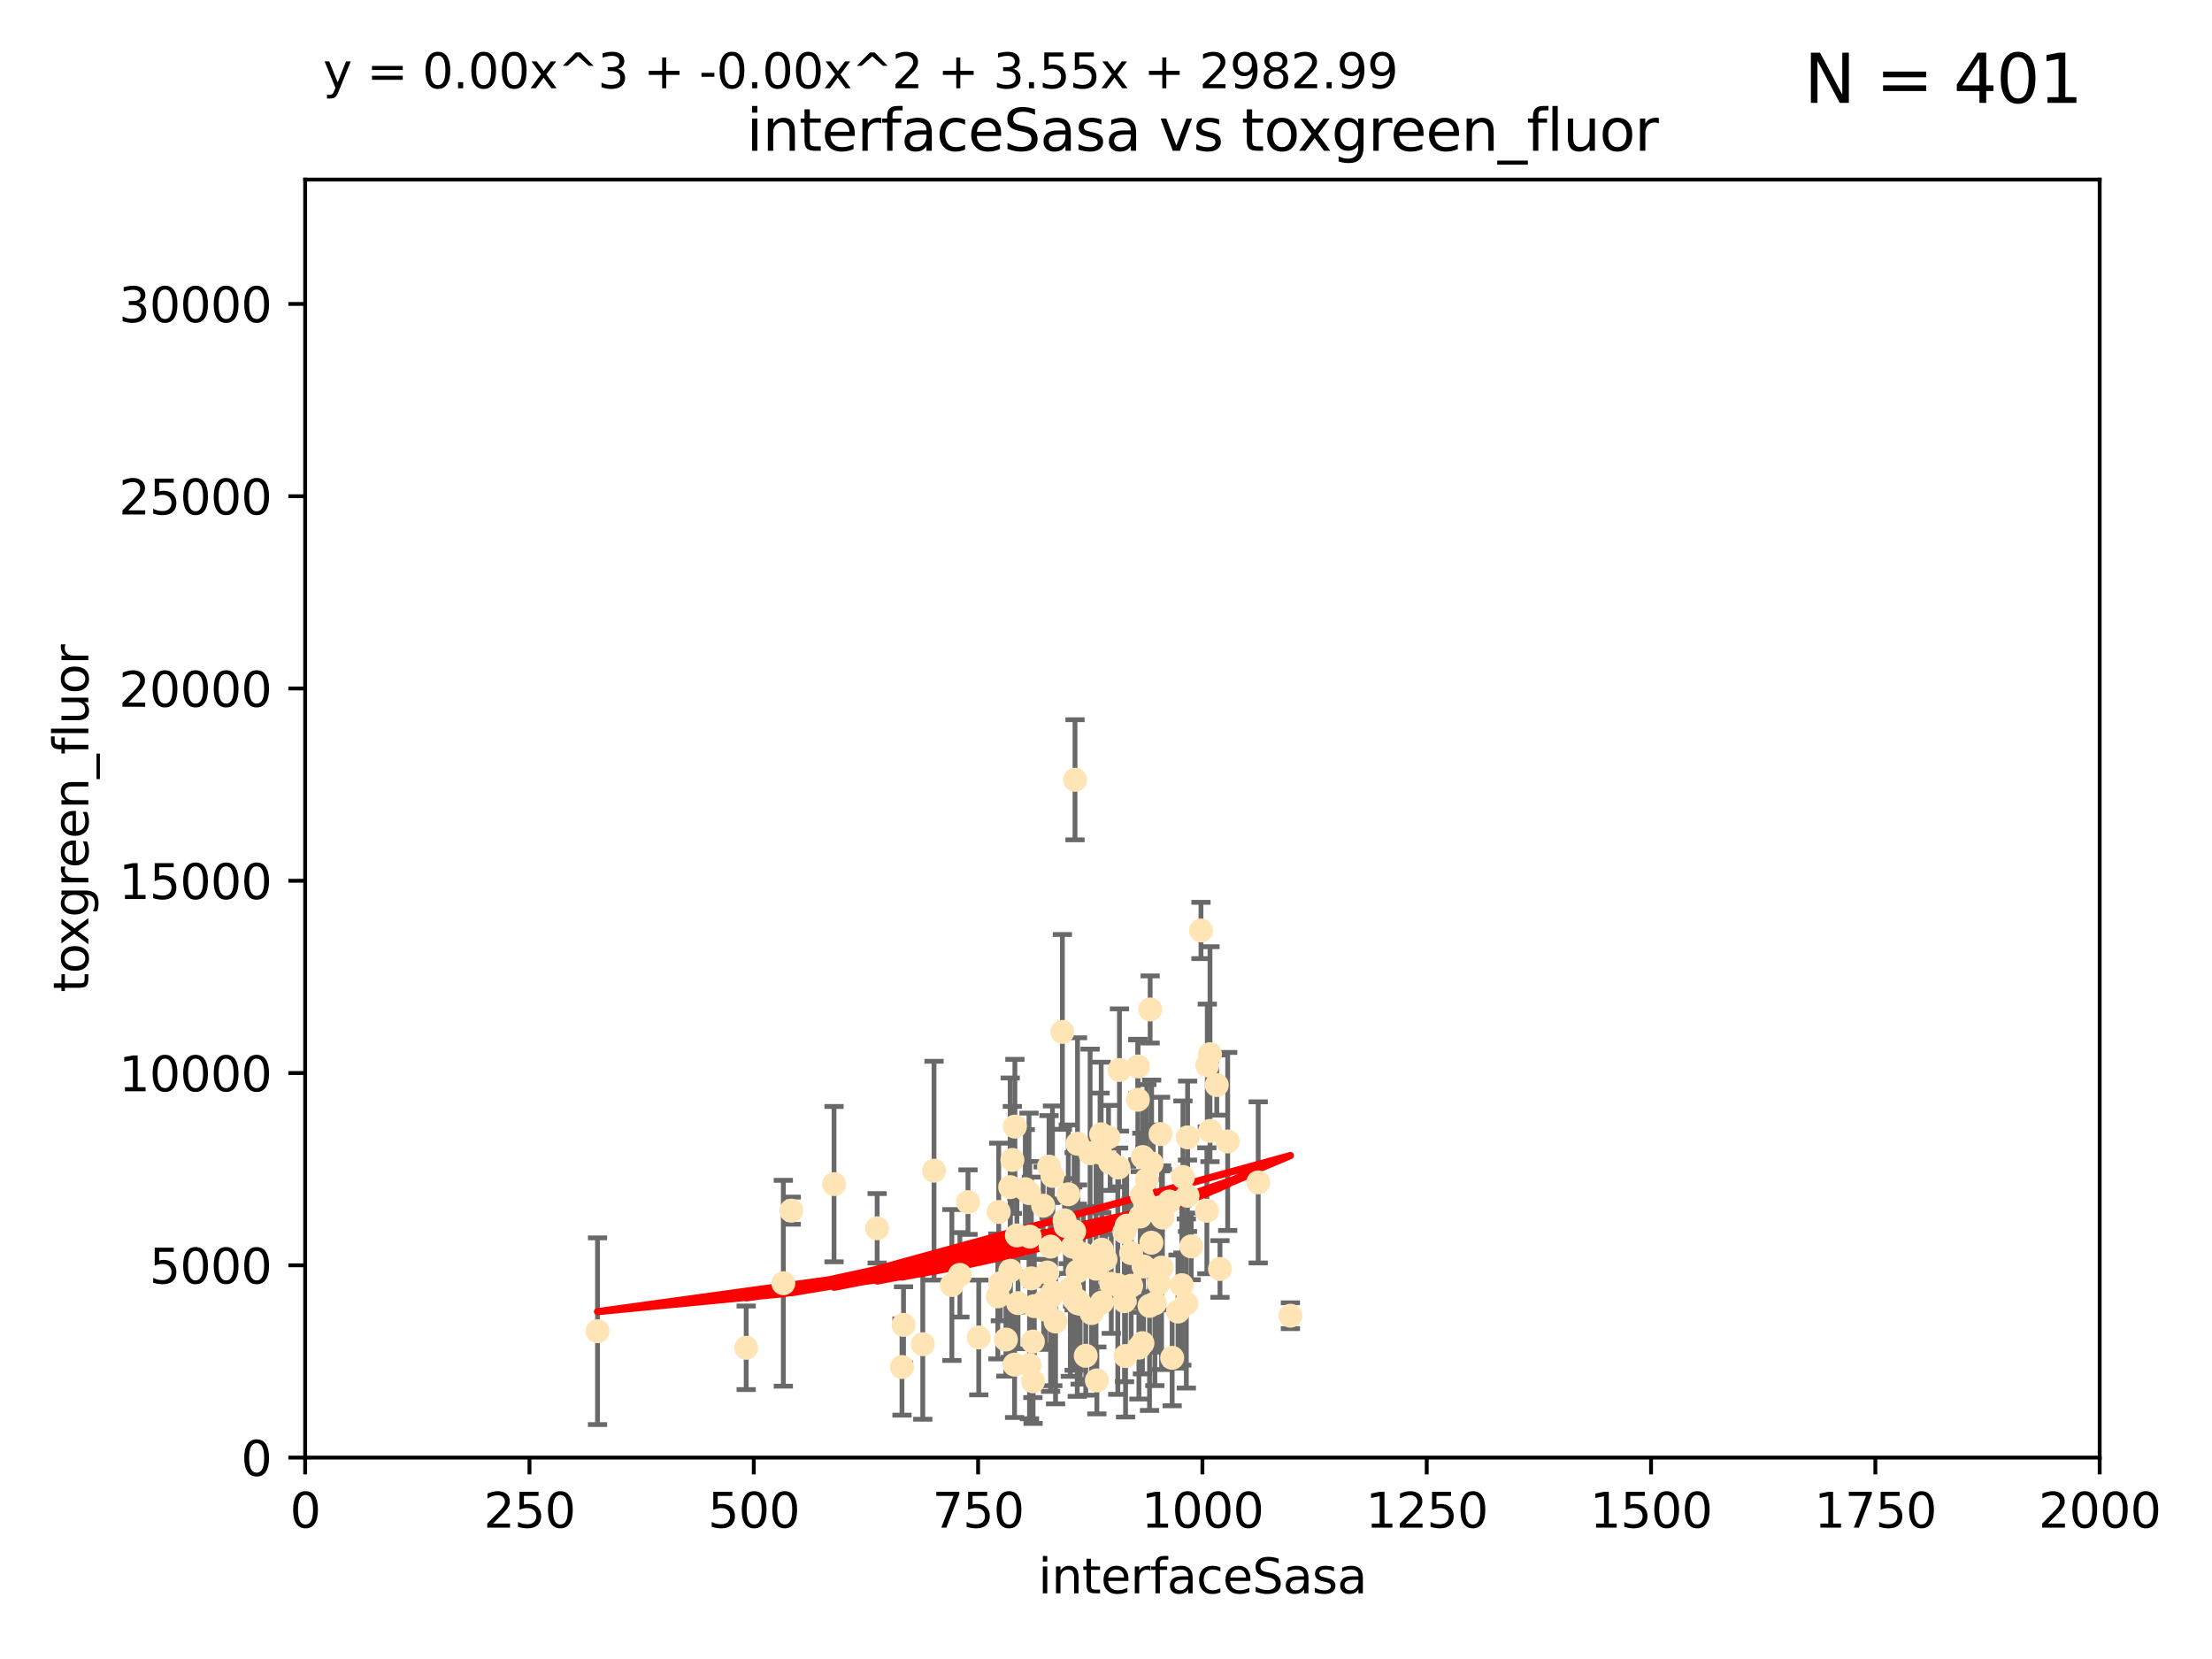 <?xml version="1.0" encoding="utf-8" standalone="no"?>
<!DOCTYPE svg PUBLIC "-//W3C//DTD SVG 1.1//EN"
  "http://www.w3.org/Graphics/SVG/1.1/DTD/svg11.dtd">
<svg xmlns:xlink="http://www.w3.org/1999/xlink" width="460.8pt" height="345.6pt" viewBox="0 0 460.8 345.6" xmlns="http://www.w3.org/2000/svg" version="1.1">
 <defs>
  <style type="text/css">*{stroke-linejoin: round; stroke-linecap: butt}</style>
 </defs>
 <g id="figure_1">
  <g id="patch_1">
   <path d="M 0 345.6 
L 460.8 345.6 
L 460.8 0 
L 0 0 
z
" style="fill: #ffffff"/>
  </g>
  <g id="axes_1">
   <g id="patch_2">
    <path d="M 63.571 303.64 
L 437.4 303.64 
L 437.4 37.411 
L 63.571 37.411 
z
" style="fill: #ffffff"/>
   </g>
   <g id="PathCollection_1">
    <defs>
     <path id="m89789a5090" d="M 0 1.118 
C 0.297 1.118 0.581 1 0.791 0.791 
C 1 0.581 1.118 0.297 1.118 0 
C 1.118 -0.297 1 -0.581 0.791 -0.791 
C 0.581 -1 0.297 -1.118 0 -1.118 
C -0.297 -1.118 -0.581 -1 -0.791 -0.791 
C -1 -0.581 -1.118 -0.297 -1.118 0 
C -1.118 0.297 -1 0.581 -0.791 0.791 
C -0.581 1 -0.297 1.118 0 1.118 
z
" style="stroke: #ffe4b5"/>
    </defs>
    <g clip-path="url(#p776cc9fb67)">
     <use xlink:href="#m89789a5090" x="225.019" y="271.596" style="fill: #ffe4b5; stroke: #ffe4b5"/>
     <use xlink:href="#m89789a5090" x="253.473" y="226.035" style="fill: #ffe4b5; stroke: #ffe4b5"/>
     <use xlink:href="#m89789a5090" x="224.473" y="271.461" style="fill: #ffe4b5; stroke: #ffe4b5"/>
     <use xlink:href="#m89789a5090" x="241.972" y="264.067" style="fill: #ffe4b5; stroke: #ffe4b5"/>
     <use xlink:href="#m89789a5090" x="247.374" y="249.103" style="fill: #ffe4b5; stroke: #ffe4b5"/>
     <use xlink:href="#m89789a5090" x="224.409" y="270.865" style="fill: #ffe4b5; stroke: #ffe4b5"/>
     <use xlink:href="#m89789a5090" x="239.467" y="272.037" style="fill: #ffe4b5; stroke: #ffe4b5"/>
     <use xlink:href="#m89789a5090" x="238.555" y="250.513" style="fill: #ffe4b5; stroke: #ffe4b5"/>
     <use xlink:href="#m89789a5090" x="239.596" y="210.29" style="fill: #ffe4b5; stroke: #ffe4b5"/>
     <use xlink:href="#m89789a5090" x="223.46" y="259.708" style="fill: #ffe4b5; stroke: #ffe4b5"/>
     <use xlink:href="#m89789a5090" x="250.185" y="193.834" style="fill: #ffe4b5; stroke: #ffe4b5"/>
     <use xlink:href="#m89789a5090" x="231.501" y="267.44" style="fill: #ffe4b5; stroke: #ffe4b5"/>
     <use xlink:href="#m89789a5090" x="234.232" y="256.649" style="fill: #ffe4b5; stroke: #ffe4b5"/>
     <use xlink:href="#m89789a5090" x="240.248" y="251.742" style="fill: #ffe4b5; stroke: #ffe4b5"/>
     <use xlink:href="#m89789a5090" x="224.476" y="264.857" style="fill: #ffe4b5; stroke: #ffe4b5"/>
     <use xlink:href="#m89789a5090" x="214.465" y="284.344" style="fill: #ffe4b5; stroke: #ffe4b5"/>
     <use xlink:href="#m89789a5090" x="223.762" y="270.635" style="fill: #ffe4b5; stroke: #ffe4b5"/>
     <use xlink:href="#m89789a5090" x="238.048" y="241.029" style="fill: #ffe4b5; stroke: #ffe4b5"/>
     <use xlink:href="#m89789a5090" x="233.018" y="243.209" style="fill: #ffe4b5; stroke: #ffe4b5"/>
     <use xlink:href="#m89789a5090" x="251.411" y="252.228" style="fill: #ffe4b5; stroke: #ffe4b5"/>
     <use xlink:href="#m89789a5090" x="209.55" y="279.051" style="fill: #ffe4b5; stroke: #ffe4b5"/>
     <use xlink:href="#m89789a5090" x="212.073" y="271.465" style="fill: #ffe4b5; stroke: #ffe4b5"/>
     <use xlink:href="#m89789a5090" x="199.961" y="265.57" style="fill: #ffe4b5; stroke: #ffe4b5"/>
     <use xlink:href="#m89789a5090" x="187.899" y="284.776" style="fill: #ffe4b5; stroke: #ffe4b5"/>
     <use xlink:href="#m89789a5090" x="252.078" y="235.585" style="fill: #ffe4b5; stroke: #ffe4b5"/>
     <use xlink:href="#m89789a5090" x="218.183" y="265.086" style="fill: #ffe4b5; stroke: #ffe4b5"/>
     <use xlink:href="#m89789a5090" x="229.533" y="271.34" style="fill: #ffe4b5; stroke: #ffe4b5"/>
     <use xlink:href="#m89789a5090" x="237.861" y="249.016" style="fill: #ffe4b5; stroke: #ffe4b5"/>
     <use xlink:href="#m89789a5090" x="210.465" y="264.724" style="fill: #ffe4b5; stroke: #ffe4b5"/>
     <use xlink:href="#m89789a5090" x="224.465" y="238.266" style="fill: #ffe4b5; stroke: #ffe4b5"/>
     <use xlink:href="#m89789a5090" x="218.533" y="243.03" style="fill: #ffe4b5; stroke: #ffe4b5"/>
     <use xlink:href="#m89789a5090" x="234.476" y="282.488" style="fill: #ffe4b5; stroke: #ffe4b5"/>
     <use xlink:href="#m89789a5090" x="201.651" y="250.423" style="fill: #ffe4b5; stroke: #ffe4b5"/>
     <use xlink:href="#m89789a5090" x="214.516" y="257.618" style="fill: #ffe4b5; stroke: #ffe4b5"/>
     <use xlink:href="#m89789a5090" x="226.181" y="282.429" style="fill: #ffe4b5; stroke: #ffe4b5"/>
     <use xlink:href="#m89789a5090" x="211.421" y="234.689" style="fill: #ffe4b5; stroke: #ffe4b5"/>
     <use xlink:href="#m89789a5090" x="221.312" y="214.965" style="fill: #ffe4b5; stroke: #ffe4b5"/>
     <use xlink:href="#m89789a5090" x="237.058" y="222.162" style="fill: #ffe4b5; stroke: #ffe4b5"/>
     <use xlink:href="#m89789a5090" x="218.858" y="270.179" style="fill: #ffe4b5; stroke: #ffe4b5"/>
     <use xlink:href="#m89789a5090" x="214.852" y="266.301" style="fill: #ffe4b5; stroke: #ffe4b5"/>
     <use xlink:href="#m89789a5090" x="221.764" y="254.22" style="fill: #ffe4b5; stroke: #ffe4b5"/>
     <use xlink:href="#m89789a5090" x="247.402" y="236.936" style="fill: #ffe4b5; stroke: #ffe4b5"/>
     <use xlink:href="#m89789a5090" x="198.294" y="267.687" style="fill: #ffe4b5; stroke: #ffe4b5"/>
     <use xlink:href="#m89789a5090" x="229.523" y="260.33" style="fill: #ffe4b5; stroke: #ffe4b5"/>
     <use xlink:href="#m89789a5090" x="255.751" y="237.786" style="fill: #ffe4b5; stroke: #ffe4b5"/>
     <use xlink:href="#m89789a5090" x="229.159" y="240.103" style="fill: #ffe4b5; stroke: #ffe4b5"/>
     <use xlink:href="#m89789a5090" x="231.261" y="242.171" style="fill: #ffe4b5; stroke: #ffe4b5"/>
     <use xlink:href="#m89789a5090" x="208.396" y="267.34" style="fill: #ffe4b5; stroke: #ffe4b5"/>
     <use xlink:href="#m89789a5090" x="235.632" y="261.055" style="fill: #ffe4b5; stroke: #ffe4b5"/>
     <use xlink:href="#m89789a5090" x="252.065" y="219.606" style="fill: #ffe4b5; stroke: #ffe4b5"/>
     <use xlink:href="#m89789a5090" x="251.502" y="221.96" style="fill: #ffe4b5; stroke: #ffe4b5"/>
     <use xlink:href="#m89789a5090" x="240.579" y="271.507" style="fill: #ffe4b5; stroke: #ffe4b5"/>
     <use xlink:href="#m89789a5090" x="238.224" y="263.824" style="fill: #ffe4b5; stroke: #ffe4b5"/>
     <use xlink:href="#m89789a5090" x="217.82" y="272.838" style="fill: #ffe4b5; stroke: #ffe4b5"/>
     <use xlink:href="#m89789a5090" x="218.847" y="259.691" style="fill: #ffe4b5; stroke: #ffe4b5"/>
     <use xlink:href="#m89789a5090" x="230.291" y="262.325" style="fill: #ffe4b5; stroke: #ffe4b5"/>
     <use xlink:href="#m89789a5090" x="203.892" y="278.616" style="fill: #ffe4b5; stroke: #ffe4b5"/>
     <use xlink:href="#m89789a5090" x="210.895" y="241.629" style="fill: #ffe4b5; stroke: #ffe4b5"/>
     <use xlink:href="#m89789a5090" x="239.906" y="242.382" style="fill: #ffe4b5; stroke: #ffe4b5"/>
     <use xlink:href="#m89789a5090" x="237.994" y="279.797" style="fill: #ffe4b5; stroke: #ffe4b5"/>
     <use xlink:href="#m89789a5090" x="229.394" y="236.299" style="fill: #ffe4b5; stroke: #ffe4b5"/>
     <use xlink:href="#m89789a5090" x="247.136" y="271.543" style="fill: #ffe4b5; stroke: #ffe4b5"/>
     <use xlink:href="#m89789a5090" x="173.746" y="246.68" style="fill: #ffe4b5; stroke: #ffe4b5"/>
     <use xlink:href="#m89789a5090" x="219.247" y="244.965" style="fill: #ffe4b5; stroke: #ffe4b5"/>
     <use xlink:href="#m89789a5090" x="241.762" y="236.245" style="fill: #ffe4b5; stroke: #ffe4b5"/>
     <use xlink:href="#m89789a5090" x="222.972" y="268.416" style="fill: #ffe4b5; stroke: #ffe4b5"/>
     <use xlink:href="#m89789a5090" x="234.716" y="255.317" style="fill: #ffe4b5; stroke: #ffe4b5"/>
     <use xlink:href="#m89789a5090" x="217.413" y="271.268" style="fill: #ffe4b5; stroke: #ffe4b5"/>
     <use xlink:href="#m89789a5090" x="237.033" y="229.105" style="fill: #ffe4b5; stroke: #ffe4b5"/>
     <use xlink:href="#m89789a5090" x="244.181" y="282.862" style="fill: #ffe4b5; stroke: #ffe4b5"/>
     <use xlink:href="#m89789a5090" x="254.144" y="264.352" style="fill: #ffe4b5; stroke: #ffe4b5"/>
     <use xlink:href="#m89789a5090" x="237.256" y="280.741" style="fill: #ffe4b5; stroke: #ffe4b5"/>
     <use xlink:href="#m89789a5090" x="219.318" y="269.215" style="fill: #ffe4b5; stroke: #ffe4b5"/>
     <use xlink:href="#m89789a5090" x="214.363" y="248.544" style="fill: #ffe4b5; stroke: #ffe4b5"/>
     <use xlink:href="#m89789a5090" x="262.108" y="246.309" style="fill: #ffe4b5; stroke: #ffe4b5"/>
     <use xlink:href="#m89789a5090" x="246.196" y="267.724" style="fill: #ffe4b5; stroke: #ffe4b5"/>
     <use xlink:href="#m89789a5090" x="210.441" y="247.304" style="fill: #ffe4b5; stroke: #ffe4b5"/>
     <use xlink:href="#m89789a5090" x="241.39" y="267.331" style="fill: #ffe4b5; stroke: #ffe4b5"/>
     <use xlink:href="#m89789a5090" x="215.17" y="279.475" style="fill: #ffe4b5; stroke: #ffe4b5"/>
     <use xlink:href="#m89789a5090" x="223.944" y="162.44" style="fill: #ffe4b5; stroke: #ffe4b5"/>
     <use xlink:href="#m89789a5090" x="225.673" y="261.286" style="fill: #ffe4b5; stroke: #ffe4b5"/>
     <use xlink:href="#m89789a5090" x="230.927" y="236.922" style="fill: #ffe4b5; stroke: #ffe4b5"/>
     <use xlink:href="#m89789a5090" x="211.839" y="257.367" style="fill: #ffe4b5; stroke: #ffe4b5"/>
     <use xlink:href="#m89789a5090" x="245.396" y="273.224" style="fill: #ffe4b5; stroke: #ffe4b5"/>
     <use xlink:href="#m89789a5090" x="242.155" y="253.638" style="fill: #ffe4b5; stroke: #ffe4b5"/>
     <use xlink:href="#m89789a5090" x="228.325" y="264.288" style="fill: #ffe4b5; stroke: #ffe4b5"/>
     <use xlink:href="#m89789a5090" x="215.207" y="287.763" style="fill: #ffe4b5; stroke: #ffe4b5"/>
     <use xlink:href="#m89789a5090" x="248.153" y="259.646" style="fill: #ffe4b5; stroke: #ffe4b5"/>
     <use xlink:href="#m89789a5090" x="217.308" y="251.165" style="fill: #ffe4b5; stroke: #ffe4b5"/>
     <use xlink:href="#m89789a5090" x="188.221" y="276" style="fill: #ffe4b5; stroke: #ffe4b5"/>
     <use xlink:href="#m89789a5090" x="233.207" y="222.895" style="fill: #ffe4b5; stroke: #ffe4b5"/>
     <use xlink:href="#m89789a5090" x="238.906" y="245.674" style="fill: #ffe4b5; stroke: #ffe4b5"/>
     <use xlink:href="#m89789a5090" x="243.585" y="250.299" style="fill: #ffe4b5; stroke: #ffe4b5"/>
     <use xlink:href="#m89789a5090" x="227.377" y="273.541" style="fill: #ffe4b5; stroke: #ffe4b5"/>
     <use xlink:href="#m89789a5090" x="237.544" y="253.418" style="fill: #ffe4b5; stroke: #ffe4b5"/>
     <use xlink:href="#m89789a5090" x="213.589" y="247.731" style="fill: #ffe4b5; stroke: #ffe4b5"/>
     <use xlink:href="#m89789a5090" x="228.499" y="287.57" style="fill: #ffe4b5; stroke: #ffe4b5"/>
     <use xlink:href="#m89789a5090" x="232.86" y="267.709" style="fill: #ffe4b5; stroke: #ffe4b5"/>
     <use xlink:href="#m89789a5090" x="223.762" y="256.503" style="fill: #ffe4b5; stroke: #ffe4b5"/>
     <use xlink:href="#m89789a5090" x="227.093" y="240.236" style="fill: #ffe4b5; stroke: #ffe4b5"/>
     <use xlink:href="#m89789a5090" x="194.576" y="243.876" style="fill: #ffe4b5; stroke: #ffe4b5"/>
     <use xlink:href="#m89789a5090" x="235.645" y="267.845" style="fill: #ffe4b5; stroke: #ffe4b5"/>
     <use xlink:href="#m89789a5090" x="221.968" y="255.397" style="fill: #ffe4b5; stroke: #ffe4b5"/>
     <use xlink:href="#m89789a5090" x="182.727" y="255.871" style="fill: #ffe4b5; stroke: #ffe4b5"/>
     <use xlink:href="#m89789a5090" x="208.05" y="252.48" style="fill: #ffe4b5; stroke: #ffe4b5"/>
     <use xlink:href="#m89789a5090" x="164.838" y="252.206" style="fill: #ffe4b5; stroke: #ffe4b5"/>
     <use xlink:href="#m89789a5090" x="268.814" y="274.088" style="fill: #ffe4b5; stroke: #ffe4b5"/>
     <use xlink:href="#m89789a5090" x="239.856" y="258.879" style="fill: #ffe4b5; stroke: #ffe4b5"/>
     <use xlink:href="#m89789a5090" x="246.431" y="245.186" style="fill: #ffe4b5; stroke: #ffe4b5"/>
     <use xlink:href="#m89789a5090" x="155.445" y="280.77" style="fill: #ffe4b5; stroke: #ffe4b5"/>
     <use xlink:href="#m89789a5090" x="192.23" y="280.028" style="fill: #ffe4b5; stroke: #ffe4b5"/>
     <use xlink:href="#m89789a5090" x="234.256" y="271.053" style="fill: #ffe4b5; stroke: #ffe4b5"/>
     <use xlink:href="#m89789a5090" x="207.867" y="270.065" style="fill: #ffe4b5; stroke: #ffe4b5"/>
     <use xlink:href="#m89789a5090" x="211.355" y="284.28" style="fill: #ffe4b5; stroke: #ffe4b5"/>
     <use xlink:href="#m89789a5090" x="124.475" y="277.315" style="fill: #ffe4b5; stroke: #ffe4b5"/>
     <use xlink:href="#m89789a5090" x="163.182" y="267.322" style="fill: #ffe4b5; stroke: #ffe4b5"/>
     <use xlink:href="#m89789a5090" x="222.546" y="248.792" style="fill: #ffe4b5; stroke: #ffe4b5"/>
     <use xlink:href="#m89789a5090" x="215.467" y="272.093" style="fill: #ffe4b5; stroke: #ffe4b5"/>
     <use xlink:href="#m89789a5090" x="219.891" y="275.298" style="fill: #ffe4b5; stroke: #ffe4b5"/>
    </g>
   </g>
   <g id="matplotlib.axis_1">
    <g id="xtick_1">
     <g id="line2d_1">
      <defs>
       <path id="m6957207325" d="M 0 0 
L 0 3.5 
" style="stroke: #000000; stroke-width: 0.8"/>
      </defs>
      <g>
       <use xlink:href="#m6957207325" x="63.571" y="303.64" style="stroke: #000000; stroke-width: 0.8"/>
      </g>
     </g>
     <g id="text_1">
      <!-- 0 -->
      <g transform="translate(60.39 318.238)scale(0.1 -0.1)">
       <defs>
        <path id="DejaVuSans-30" d="M 2034 4250 
Q 1547 4250 1301 3770 
Q 1056 3291 1056 2328 
Q 1056 1369 1301 889 
Q 1547 409 2034 409 
Q 2525 409 2770 889 
Q 3016 1369 3016 2328 
Q 3016 3291 2770 3770 
Q 2525 4250 2034 4250 
z
M 2034 4750 
Q 2819 4750 3233 4129 
Q 3647 3509 3647 2328 
Q 3647 1150 3233 529 
Q 2819 -91 2034 -91 
Q 1250 -91 836 529 
Q 422 1150 422 2328 
Q 422 3509 836 4129 
Q 1250 4750 2034 4750 
z
" transform="scale(0.016)"/>
       </defs>
       <use xlink:href="#DejaVuSans-30"/>
      </g>
     </g>
    </g>
    <g id="xtick_2">
     <g id="line2d_2">
      <g>
       <use xlink:href="#m6957207325" x="110.3" y="303.64" style="stroke: #000000; stroke-width: 0.8"/>
      </g>
     </g>
     <g id="text_2">
      <!-- 250 -->
      <g transform="translate(100.756 318.238)scale(0.1 -0.1)">
       <defs>
        <path id="DejaVuSans-32" d="M 1228 531 
L 3431 531 
L 3431 0 
L 469 0 
L 469 531 
Q 828 903 1448 1529 
Q 2069 2156 2228 2338 
Q 2531 2678 2651 2914 
Q 2772 3150 2772 3378 
Q 2772 3750 2511 3984 
Q 2250 4219 1831 4219 
Q 1534 4219 1204 4116 
Q 875 4013 500 3803 
L 500 4441 
Q 881 4594 1212 4672 
Q 1544 4750 1819 4750 
Q 2544 4750 2975 4387 
Q 3406 4025 3406 3419 
Q 3406 3131 3298 2873 
Q 3191 2616 2906 2266 
Q 2828 2175 2409 1742 
Q 1991 1309 1228 531 
z
" transform="scale(0.016)"/>
        <path id="DejaVuSans-35" d="M 691 4666 
L 3169 4666 
L 3169 4134 
L 1269 4134 
L 1269 2991 
Q 1406 3038 1543 3061 
Q 1681 3084 1819 3084 
Q 2600 3084 3056 2656 
Q 3513 2228 3513 1497 
Q 3513 744 3044 326 
Q 2575 -91 1722 -91 
Q 1428 -91 1123 -41 
Q 819 9 494 109 
L 494 744 
Q 775 591 1075 516 
Q 1375 441 1709 441 
Q 2250 441 2565 725 
Q 2881 1009 2881 1497 
Q 2881 1984 2565 2268 
Q 2250 2553 1709 2553 
Q 1456 2553 1204 2497 
Q 953 2441 691 2322 
L 691 4666 
z
" transform="scale(0.016)"/>
       </defs>
       <use xlink:href="#DejaVuSans-32"/>
       <use xlink:href="#DejaVuSans-35" x="63.623"/>
       <use xlink:href="#DejaVuSans-30" x="127.246"/>
      </g>
     </g>
    </g>
    <g id="xtick_3">
     <g id="line2d_3">
      <g>
       <use xlink:href="#m6957207325" x="157.028" y="303.64" style="stroke: #000000; stroke-width: 0.8"/>
      </g>
     </g>
     <g id="text_3">
      <!-- 500 -->
      <g transform="translate(147.485 318.238)scale(0.1 -0.1)">
       <use xlink:href="#DejaVuSans-35"/>
       <use xlink:href="#DejaVuSans-30" x="63.623"/>
       <use xlink:href="#DejaVuSans-30" x="127.246"/>
      </g>
     </g>
    </g>
    <g id="xtick_4">
     <g id="line2d_4">
      <g>
       <use xlink:href="#m6957207325" x="203.757" y="303.64" style="stroke: #000000; stroke-width: 0.8"/>
      </g>
     </g>
     <g id="text_4">
      <!-- 750 -->
      <g transform="translate(194.213 318.238)scale(0.1 -0.1)">
       <defs>
        <path id="DejaVuSans-37" d="M 525 4666 
L 3525 4666 
L 3525 4397 
L 1831 0 
L 1172 0 
L 2766 4134 
L 525 4134 
L 525 4666 
z
" transform="scale(0.016)"/>
       </defs>
       <use xlink:href="#DejaVuSans-37"/>
       <use xlink:href="#DejaVuSans-35" x="63.623"/>
       <use xlink:href="#DejaVuSans-30" x="127.246"/>
      </g>
     </g>
    </g>
    <g id="xtick_5">
     <g id="line2d_5">
      <g>
       <use xlink:href="#m6957207325" x="250.486" y="303.64" style="stroke: #000000; stroke-width: 0.8"/>
      </g>
     </g>
     <g id="text_5">
      <!-- 1000 -->
      <g transform="translate(237.761 318.238)scale(0.1 -0.1)">
       <defs>
        <path id="DejaVuSans-31" d="M 794 531 
L 1825 531 
L 1825 4091 
L 703 3866 
L 703 4441 
L 1819 4666 
L 2450 4666 
L 2450 531 
L 3481 531 
L 3481 0 
L 794 0 
L 794 531 
z
" transform="scale(0.016)"/>
       </defs>
       <use xlink:href="#DejaVuSans-31"/>
       <use xlink:href="#DejaVuSans-30" x="63.623"/>
       <use xlink:href="#DejaVuSans-30" x="127.246"/>
       <use xlink:href="#DejaVuSans-30" x="190.869"/>
      </g>
     </g>
    </g>
    <g id="xtick_6">
     <g id="line2d_6">
      <g>
       <use xlink:href="#m6957207325" x="297.214" y="303.64" style="stroke: #000000; stroke-width: 0.8"/>
      </g>
     </g>
     <g id="text_6">
      <!-- 1250 -->
      <g transform="translate(284.489 318.238)scale(0.1 -0.1)">
       <use xlink:href="#DejaVuSans-31"/>
       <use xlink:href="#DejaVuSans-32" x="63.623"/>
       <use xlink:href="#DejaVuSans-35" x="127.246"/>
       <use xlink:href="#DejaVuSans-30" x="190.869"/>
      </g>
     </g>
    </g>
    <g id="xtick_7">
     <g id="line2d_7">
      <g>
       <use xlink:href="#m6957207325" x="343.943" y="303.64" style="stroke: #000000; stroke-width: 0.8"/>
      </g>
     </g>
     <g id="text_7">
      <!-- 1500 -->
      <g transform="translate(331.218 318.238)scale(0.1 -0.1)">
       <use xlink:href="#DejaVuSans-31"/>
       <use xlink:href="#DejaVuSans-35" x="63.623"/>
       <use xlink:href="#DejaVuSans-30" x="127.246"/>
       <use xlink:href="#DejaVuSans-30" x="190.869"/>
      </g>
     </g>
    </g>
    <g id="xtick_8">
     <g id="line2d_8">
      <g>
       <use xlink:href="#m6957207325" x="390.671" y="303.64" style="stroke: #000000; stroke-width: 0.8"/>
      </g>
     </g>
     <g id="text_8">
      <!-- 1750 -->
      <g transform="translate(377.946 318.238)scale(0.1 -0.1)">
       <use xlink:href="#DejaVuSans-31"/>
       <use xlink:href="#DejaVuSans-37" x="63.623"/>
       <use xlink:href="#DejaVuSans-35" x="127.246"/>
       <use xlink:href="#DejaVuSans-30" x="190.869"/>
      </g>
     </g>
    </g>
    <g id="xtick_9">
     <g id="line2d_9">
      <g>
       <use xlink:href="#m6957207325" x="437.4" y="303.64" style="stroke: #000000; stroke-width: 0.8"/>
      </g>
     </g>
     <g id="text_9">
      <!-- 2000 -->
      <g transform="translate(424.675 318.238)scale(0.1 -0.1)">
       <use xlink:href="#DejaVuSans-32"/>
       <use xlink:href="#DejaVuSans-30" x="63.623"/>
       <use xlink:href="#DejaVuSans-30" x="127.246"/>
       <use xlink:href="#DejaVuSans-30" x="190.869"/>
      </g>
     </g>
    </g>
    <g id="text_10">
     <!-- interfaceSasa -->
     <g transform="translate(216.279 331.917)scale(0.1 -0.1)">
      <defs>
       <path id="DejaVuSans-69" d="M 603 3500 
L 1178 3500 
L 1178 0 
L 603 0 
L 603 3500 
z
M 603 4863 
L 1178 4863 
L 1178 4134 
L 603 4134 
L 603 4863 
z
" transform="scale(0.016)"/>
       <path id="DejaVuSans-6e" d="M 3513 2113 
L 3513 0 
L 2938 0 
L 2938 2094 
Q 2938 2591 2744 2837 
Q 2550 3084 2163 3084 
Q 1697 3084 1428 2787 
Q 1159 2491 1159 1978 
L 1159 0 
L 581 0 
L 581 3500 
L 1159 3500 
L 1159 2956 
Q 1366 3272 1645 3428 
Q 1925 3584 2291 3584 
Q 2894 3584 3203 3211 
Q 3513 2838 3513 2113 
z
" transform="scale(0.016)"/>
       <path id="DejaVuSans-74" d="M 1172 4494 
L 1172 3500 
L 2356 3500 
L 2356 3053 
L 1172 3053 
L 1172 1153 
Q 1172 725 1289 603 
Q 1406 481 1766 481 
L 2356 481 
L 2356 0 
L 1766 0 
Q 1100 0 847 248 
Q 594 497 594 1153 
L 594 3053 
L 172 3053 
L 172 3500 
L 594 3500 
L 594 4494 
L 1172 4494 
z
" transform="scale(0.016)"/>
       <path id="DejaVuSans-65" d="M 3597 1894 
L 3597 1613 
L 953 1613 
Q 991 1019 1311 708 
Q 1631 397 2203 397 
Q 2534 397 2845 478 
Q 3156 559 3463 722 
L 3463 178 
Q 3153 47 2828 -22 
Q 2503 -91 2169 -91 
Q 1331 -91 842 396 
Q 353 884 353 1716 
Q 353 2575 817 3079 
Q 1281 3584 2069 3584 
Q 2775 3584 3186 3129 
Q 3597 2675 3597 1894 
z
M 3022 2063 
Q 3016 2534 2758 2815 
Q 2500 3097 2075 3097 
Q 1594 3097 1305 2825 
Q 1016 2553 972 2059 
L 3022 2063 
z
" transform="scale(0.016)"/>
       <path id="DejaVuSans-72" d="M 2631 2963 
Q 2534 3019 2420 3045 
Q 2306 3072 2169 3072 
Q 1681 3072 1420 2755 
Q 1159 2438 1159 1844 
L 1159 0 
L 581 0 
L 581 3500 
L 1159 3500 
L 1159 2956 
Q 1341 3275 1631 3429 
Q 1922 3584 2338 3584 
Q 2397 3584 2469 3576 
Q 2541 3569 2628 3553 
L 2631 2963 
z
" transform="scale(0.016)"/>
       <path id="DejaVuSans-66" d="M 2375 4863 
L 2375 4384 
L 1825 4384 
Q 1516 4384 1395 4259 
Q 1275 4134 1275 3809 
L 1275 3500 
L 2222 3500 
L 2222 3053 
L 1275 3053 
L 1275 0 
L 697 0 
L 697 3053 
L 147 3053 
L 147 3500 
L 697 3500 
L 697 3744 
Q 697 4328 969 4595 
Q 1241 4863 1831 4863 
L 2375 4863 
z
" transform="scale(0.016)"/>
       <path id="DejaVuSans-61" d="M 2194 1759 
Q 1497 1759 1228 1600 
Q 959 1441 959 1056 
Q 959 750 1161 570 
Q 1363 391 1709 391 
Q 2188 391 2477 730 
Q 2766 1069 2766 1631 
L 2766 1759 
L 2194 1759 
z
M 3341 1997 
L 3341 0 
L 2766 0 
L 2766 531 
Q 2569 213 2275 61 
Q 1981 -91 1556 -91 
Q 1019 -91 701 211 
Q 384 513 384 1019 
Q 384 1609 779 1909 
Q 1175 2209 1959 2209 
L 2766 2209 
L 2766 2266 
Q 2766 2663 2505 2880 
Q 2244 3097 1772 3097 
Q 1472 3097 1187 3025 
Q 903 2953 641 2809 
L 641 3341 
Q 956 3463 1253 3523 
Q 1550 3584 1831 3584 
Q 2591 3584 2966 3190 
Q 3341 2797 3341 1997 
z
" transform="scale(0.016)"/>
       <path id="DejaVuSans-63" d="M 3122 3366 
L 3122 2828 
Q 2878 2963 2633 3030 
Q 2388 3097 2138 3097 
Q 1578 3097 1268 2742 
Q 959 2388 959 1747 
Q 959 1106 1268 751 
Q 1578 397 2138 397 
Q 2388 397 2633 464 
Q 2878 531 3122 666 
L 3122 134 
Q 2881 22 2623 -34 
Q 2366 -91 2075 -91 
Q 1284 -91 818 406 
Q 353 903 353 1747 
Q 353 2603 823 3093 
Q 1294 3584 2113 3584 
Q 2378 3584 2631 3529 
Q 2884 3475 3122 3366 
z
" transform="scale(0.016)"/>
       <path id="DejaVuSans-53" d="M 3425 4513 
L 3425 3897 
Q 3066 4069 2747 4153 
Q 2428 4238 2131 4238 
Q 1616 4238 1336 4038 
Q 1056 3838 1056 3469 
Q 1056 3159 1242 3001 
Q 1428 2844 1947 2747 
L 2328 2669 
Q 3034 2534 3370 2195 
Q 3706 1856 3706 1288 
Q 3706 609 3251 259 
Q 2797 -91 1919 -91 
Q 1588 -91 1214 -16 
Q 841 59 441 206 
L 441 856 
Q 825 641 1194 531 
Q 1563 422 1919 422 
Q 2459 422 2753 634 
Q 3047 847 3047 1241 
Q 3047 1584 2836 1778 
Q 2625 1972 2144 2069 
L 1759 2144 
Q 1053 2284 737 2584 
Q 422 2884 422 3419 
Q 422 4038 858 4394 
Q 1294 4750 2059 4750 
Q 2388 4750 2728 4690 
Q 3069 4631 3425 4513 
z
" transform="scale(0.016)"/>
       <path id="DejaVuSans-73" d="M 2834 3397 
L 2834 2853 
Q 2591 2978 2328 3040 
Q 2066 3103 1784 3103 
Q 1356 3103 1142 2972 
Q 928 2841 928 2578 
Q 928 2378 1081 2264 
Q 1234 2150 1697 2047 
L 1894 2003 
Q 2506 1872 2764 1633 
Q 3022 1394 3022 966 
Q 3022 478 2636 193 
Q 2250 -91 1575 -91 
Q 1294 -91 989 -36 
Q 684 19 347 128 
L 347 722 
Q 666 556 975 473 
Q 1284 391 1588 391 
Q 1994 391 2212 530 
Q 2431 669 2431 922 
Q 2431 1156 2273 1281 
Q 2116 1406 1581 1522 
L 1381 1569 
Q 847 1681 609 1914 
Q 372 2147 372 2553 
Q 372 3047 722 3315 
Q 1072 3584 1716 3584 
Q 2034 3584 2315 3537 
Q 2597 3491 2834 3397 
z
" transform="scale(0.016)"/>
      </defs>
      <use xlink:href="#DejaVuSans-69"/>
      <use xlink:href="#DejaVuSans-6e" x="27.783"/>
      <use xlink:href="#DejaVuSans-74" x="91.162"/>
      <use xlink:href="#DejaVuSans-65" x="130.371"/>
      <use xlink:href="#DejaVuSans-72" x="191.895"/>
      <use xlink:href="#DejaVuSans-66" x="233.008"/>
      <use xlink:href="#DejaVuSans-61" x="268.213"/>
      <use xlink:href="#DejaVuSans-63" x="329.492"/>
      <use xlink:href="#DejaVuSans-65" x="384.473"/>
      <use xlink:href="#DejaVuSans-53" x="445.996"/>
      <use xlink:href="#DejaVuSans-61" x="509.473"/>
      <use xlink:href="#DejaVuSans-73" x="570.752"/>
      <use xlink:href="#DejaVuSans-61" x="622.852"/>
     </g>
    </g>
   </g>
   <g id="matplotlib.axis_2">
    <g id="ytick_1">
     <g id="line2d_10">
      <defs>
       <path id="m7b9c085e6f" d="M 0 0 
L -3.5 0 
" style="stroke: #000000; stroke-width: 0.8"/>
      </defs>
      <g>
       <use xlink:href="#m7b9c085e6f" x="63.571" y="303.64" style="stroke: #000000; stroke-width: 0.8"/>
      </g>
     </g>
     <g id="text_11">
      <!-- 0 -->
      <g transform="translate(50.209 307.439)scale(0.1 -0.1)">
       <use xlink:href="#DejaVuSans-30"/>
      </g>
     </g>
    </g>
    <g id="ytick_2">
     <g id="line2d_11">
      <g>
       <use xlink:href="#m7b9c085e6f" x="63.571" y="263.586" style="stroke: #000000; stroke-width: 0.8"/>
      </g>
     </g>
     <g id="text_12">
      <!-- 5000 -->
      <g transform="translate(31.121 267.385)scale(0.1 -0.1)">
       <use xlink:href="#DejaVuSans-35"/>
       <use xlink:href="#DejaVuSans-30" x="63.623"/>
       <use xlink:href="#DejaVuSans-30" x="127.246"/>
       <use xlink:href="#DejaVuSans-30" x="190.869"/>
      </g>
     </g>
    </g>
    <g id="ytick_3">
     <g id="line2d_12">
      <g>
       <use xlink:href="#m7b9c085e6f" x="63.571" y="223.532" style="stroke: #000000; stroke-width: 0.8"/>
      </g>
     </g>
     <g id="text_13">
      <!-- 10000 -->
      <g transform="translate(24.759 227.331)scale(0.1 -0.1)">
       <use xlink:href="#DejaVuSans-31"/>
       <use xlink:href="#DejaVuSans-30" x="63.623"/>
       <use xlink:href="#DejaVuSans-30" x="127.246"/>
       <use xlink:href="#DejaVuSans-30" x="190.869"/>
       <use xlink:href="#DejaVuSans-30" x="254.492"/>
      </g>
     </g>
    </g>
    <g id="ytick_4">
     <g id="line2d_13">
      <g>
       <use xlink:href="#m7b9c085e6f" x="63.571" y="183.478" style="stroke: #000000; stroke-width: 0.8"/>
      </g>
     </g>
     <g id="text_14">
      <!-- 15000 -->
      <g transform="translate(24.759 187.278)scale(0.1 -0.1)">
       <use xlink:href="#DejaVuSans-31"/>
       <use xlink:href="#DejaVuSans-35" x="63.623"/>
       <use xlink:href="#DejaVuSans-30" x="127.246"/>
       <use xlink:href="#DejaVuSans-30" x="190.869"/>
       <use xlink:href="#DejaVuSans-30" x="254.492"/>
      </g>
     </g>
    </g>
    <g id="ytick_5">
     <g id="line2d_14">
      <g>
       <use xlink:href="#m7b9c085e6f" x="63.571" y="143.424" style="stroke: #000000; stroke-width: 0.8"/>
      </g>
     </g>
     <g id="text_15">
      <!-- 20000 -->
      <g transform="translate(24.759 147.224)scale(0.1 -0.1)">
       <use xlink:href="#DejaVuSans-32"/>
       <use xlink:href="#DejaVuSans-30" x="63.623"/>
       <use xlink:href="#DejaVuSans-30" x="127.246"/>
       <use xlink:href="#DejaVuSans-30" x="190.869"/>
       <use xlink:href="#DejaVuSans-30" x="254.492"/>
      </g>
     </g>
    </g>
    <g id="ytick_6">
     <g id="line2d_15">
      <g>
       <use xlink:href="#m7b9c085e6f" x="63.571" y="103.371" style="stroke: #000000; stroke-width: 0.8"/>
      </g>
     </g>
     <g id="text_16">
      <!-- 25000 -->
      <g transform="translate(24.759 107.17)scale(0.1 -0.1)">
       <use xlink:href="#DejaVuSans-32"/>
       <use xlink:href="#DejaVuSans-35" x="63.623"/>
       <use xlink:href="#DejaVuSans-30" x="127.246"/>
       <use xlink:href="#DejaVuSans-30" x="190.869"/>
       <use xlink:href="#DejaVuSans-30" x="254.492"/>
      </g>
     </g>
    </g>
    <g id="ytick_7">
     <g id="line2d_16">
      <g>
       <use xlink:href="#m7b9c085e6f" x="63.571" y="63.317" style="stroke: #000000; stroke-width: 0.8"/>
      </g>
     </g>
     <g id="text_17">
      <!-- 30000 -->
      <g transform="translate(24.759 67.116)scale(0.1 -0.1)">
       <defs>
        <path id="DejaVuSans-33" d="M 2597 2516 
Q 3050 2419 3304 2112 
Q 3559 1806 3559 1356 
Q 3559 666 3084 287 
Q 2609 -91 1734 -91 
Q 1441 -91 1130 -33 
Q 819 25 488 141 
L 488 750 
Q 750 597 1062 519 
Q 1375 441 1716 441 
Q 2309 441 2620 675 
Q 2931 909 2931 1356 
Q 2931 1769 2642 2001 
Q 2353 2234 1838 2234 
L 1294 2234 
L 1294 2753 
L 1863 2753 
Q 2328 2753 2575 2939 
Q 2822 3125 2822 3475 
Q 2822 3834 2567 4026 
Q 2313 4219 1838 4219 
Q 1578 4219 1281 4162 
Q 984 4106 628 3988 
L 628 4550 
Q 988 4650 1302 4700 
Q 1616 4750 1894 4750 
Q 2613 4750 3031 4423 
Q 3450 4097 3450 3541 
Q 3450 3153 3228 2886 
Q 3006 2619 2597 2516 
z
" transform="scale(0.016)"/>
       </defs>
       <use xlink:href="#DejaVuSans-33"/>
       <use xlink:href="#DejaVuSans-30" x="63.623"/>
       <use xlink:href="#DejaVuSans-30" x="127.246"/>
       <use xlink:href="#DejaVuSans-30" x="190.869"/>
       <use xlink:href="#DejaVuSans-30" x="254.492"/>
      </g>
     </g>
    </g>
    <g id="text_18">
     <!-- toxgreen_fluor -->
     <g transform="translate(18.401 206.72)rotate(-90)scale(0.1 -0.1)">
      <defs>
       <path id="DejaVuSans-6f" d="M 1959 3097 
Q 1497 3097 1228 2736 
Q 959 2375 959 1747 
Q 959 1119 1226 758 
Q 1494 397 1959 397 
Q 2419 397 2687 759 
Q 2956 1122 2956 1747 
Q 2956 2369 2687 2733 
Q 2419 3097 1959 3097 
z
M 1959 3584 
Q 2709 3584 3137 3096 
Q 3566 2609 3566 1747 
Q 3566 888 3137 398 
Q 2709 -91 1959 -91 
Q 1206 -91 779 398 
Q 353 888 353 1747 
Q 353 2609 779 3096 
Q 1206 3584 1959 3584 
z
" transform="scale(0.016)"/>
       <path id="DejaVuSans-78" d="M 3513 3500 
L 2247 1797 
L 3578 0 
L 2900 0 
L 1881 1375 
L 863 0 
L 184 0 
L 1544 1831 
L 300 3500 
L 978 3500 
L 1906 2253 
L 2834 3500 
L 3513 3500 
z
" transform="scale(0.016)"/>
       <path id="DejaVuSans-67" d="M 2906 1791 
Q 2906 2416 2648 2759 
Q 2391 3103 1925 3103 
Q 1463 3103 1205 2759 
Q 947 2416 947 1791 
Q 947 1169 1205 825 
Q 1463 481 1925 481 
Q 2391 481 2648 825 
Q 2906 1169 2906 1791 
z
M 3481 434 
Q 3481 -459 3084 -895 
Q 2688 -1331 1869 -1331 
Q 1566 -1331 1297 -1286 
Q 1028 -1241 775 -1147 
L 775 -588 
Q 1028 -725 1275 -790 
Q 1522 -856 1778 -856 
Q 2344 -856 2625 -561 
Q 2906 -266 2906 331 
L 2906 616 
Q 2728 306 2450 153 
Q 2172 0 1784 0 
Q 1141 0 747 490 
Q 353 981 353 1791 
Q 353 2603 747 3093 
Q 1141 3584 1784 3584 
Q 2172 3584 2450 3431 
Q 2728 3278 2906 2969 
L 2906 3500 
L 3481 3500 
L 3481 434 
z
" transform="scale(0.016)"/>
       <path id="DejaVuSans-5f" d="M 3263 -1063 
L 3263 -1509 
L -63 -1509 
L -63 -1063 
L 3263 -1063 
z
" transform="scale(0.016)"/>
       <path id="DejaVuSans-6c" d="M 603 4863 
L 1178 4863 
L 1178 0 
L 603 0 
L 603 4863 
z
" transform="scale(0.016)"/>
       <path id="DejaVuSans-75" d="M 544 1381 
L 544 3500 
L 1119 3500 
L 1119 1403 
Q 1119 906 1312 657 
Q 1506 409 1894 409 
Q 2359 409 2629 706 
Q 2900 1003 2900 1516 
L 2900 3500 
L 3475 3500 
L 3475 0 
L 2900 0 
L 2900 538 
Q 2691 219 2414 64 
Q 2138 -91 1772 -91 
Q 1169 -91 856 284 
Q 544 659 544 1381 
z
M 1991 3584 
L 1991 3584 
z
" transform="scale(0.016)"/>
      </defs>
      <use xlink:href="#DejaVuSans-74"/>
      <use xlink:href="#DejaVuSans-6f" x="39.209"/>
      <use xlink:href="#DejaVuSans-78" x="97.266"/>
      <use xlink:href="#DejaVuSans-67" x="156.445"/>
      <use xlink:href="#DejaVuSans-72" x="219.922"/>
      <use xlink:href="#DejaVuSans-65" x="258.785"/>
      <use xlink:href="#DejaVuSans-65" x="320.309"/>
      <use xlink:href="#DejaVuSans-6e" x="381.832"/>
      <use xlink:href="#DejaVuSans-5f" x="445.211"/>
      <use xlink:href="#DejaVuSans-66" x="495.211"/>
      <use xlink:href="#DejaVuSans-6c" x="530.416"/>
      <use xlink:href="#DejaVuSans-75" x="558.199"/>
      <use xlink:href="#DejaVuSans-6f" x="621.578"/>
      <use xlink:href="#DejaVuSans-72" x="682.76"/>
     </g>
    </g>
   </g>
   <g id="LineCollection_1">
    <path d="M 225.019 288.345 
L 225.019 254.847 
" clip-path="url(#p776cc9fb67)" style="fill: none; stroke: #696969"/>
    <path d="M 253.473 232.311 
L 253.473 219.76 
" clip-path="url(#p776cc9fb67)" style="fill: none; stroke: #696969"/>
    <path d="M 224.473 281.916 
L 224.473 261.006 
" clip-path="url(#p776cc9fb67)" style="fill: none; stroke: #696969"/>
    <path d="M 241.972 285.293 
L 241.972 242.842 
" clip-path="url(#p776cc9fb67)" style="fill: none; stroke: #696969"/>
    <path d="M 247.374 256.541 
L 247.374 241.666 
" clip-path="url(#p776cc9fb67)" style="fill: none; stroke: #696969"/>
    <path d="M 224.409 290.886 
L 224.409 250.843 
" clip-path="url(#p776cc9fb67)" style="fill: none; stroke: #696969"/>
    <path d="M 239.467 293.819 
L 239.467 250.255 
" clip-path="url(#p776cc9fb67)" style="fill: none; stroke: #696969"/>
    <path d="M 238.555 261.983 
L 238.555 239.043 
" clip-path="url(#p776cc9fb67)" style="fill: none; stroke: #696969"/>
    <path d="M 239.596 217.282 
L 239.596 203.297 
" clip-path="url(#p776cc9fb67)" style="fill: none; stroke: #696969"/>
    <path d="M 223.46 272.15 
L 223.46 247.265 
" clip-path="url(#p776cc9fb67)" style="fill: none; stroke: #696969"/>
    <path d="M 250.185 199.699 
L 250.185 187.969 
" clip-path="url(#p776cc9fb67)" style="fill: none; stroke: #696969"/>
    <path d="M 231.501 277.765 
L 231.501 257.115 
" clip-path="url(#p776cc9fb67)" style="fill: none; stroke: #696969"/>
    <path d="M 234.232 270.885 
L 234.232 242.414 
" clip-path="url(#p776cc9fb67)" style="fill: none; stroke: #696969"/>
    <path d="M 240.248 269.114 
L 240.248 234.37 
" clip-path="url(#p776cc9fb67)" style="fill: none; stroke: #696969"/>
    <path d="M 224.476 282.872 
L 224.476 246.841 
" clip-path="url(#p776cc9fb67)" style="fill: none; stroke: #696969"/>
    <path d="M 214.465 295.553 
L 214.465 273.136 
" clip-path="url(#p776cc9fb67)" style="fill: none; stroke: #696969"/>
    <path d="M 223.762 285.451 
L 223.762 255.819 
" clip-path="url(#p776cc9fb67)" style="fill: none; stroke: #696969"/>
    <path d="M 238.048 252.589 
L 238.048 229.47 
" clip-path="url(#p776cc9fb67)" style="fill: none; stroke: #696969"/>
    <path d="M 233.018 247.256 
L 233.018 239.161 
" clip-path="url(#p776cc9fb67)" style="fill: none; stroke: #696969"/>
    <path d="M 251.411 265.341 
L 251.411 239.114 
" clip-path="url(#p776cc9fb67)" style="fill: none; stroke: #696969"/>
    <path d="M 209.55 286.668 
L 209.55 271.434 
" clip-path="url(#p776cc9fb67)" style="fill: none; stroke: #696969"/>
    <path d="M 212.073 280.957 
L 212.073 261.973 
" clip-path="url(#p776cc9fb67)" style="fill: none; stroke: #696969"/>
    <path d="M 199.961 274.364 
L 199.961 256.776 
" clip-path="url(#p776cc9fb67)" style="fill: none; stroke: #696969"/>
    <path d="M 187.899 294.803 
L 187.899 274.749 
" clip-path="url(#p776cc9fb67)" style="fill: none; stroke: #696969"/>
    <path d="M 252.078 236.031 
L 252.078 235.139 
" clip-path="url(#p776cc9fb67)" style="fill: none; stroke: #696969"/>
    <path d="M 218.183 271.767 
L 218.183 258.406 
" clip-path="url(#p776cc9fb67)" style="fill: none; stroke: #696969"/>
    <path d="M 229.533 272.359 
L 229.533 270.321 
" clip-path="url(#p776cc9fb67)" style="fill: none; stroke: #696969"/>
    <path d="M 237.861 261.966 
L 237.861 236.066 
" clip-path="url(#p776cc9fb67)" style="fill: none; stroke: #696969"/>
    <path d="M 210.465 282.739 
L 210.465 246.71 
" clip-path="url(#p776cc9fb67)" style="fill: none; stroke: #696969"/>
    <path d="M 224.465 260.348 
L 224.465 216.185 
" clip-path="url(#p776cc9fb67)" style="fill: none; stroke: #696969"/>
    <path d="M 218.533 253.656 
L 218.533 232.403 
" clip-path="url(#p776cc9fb67)" style="fill: none; stroke: #696969"/>
    <path d="M 234.476 295.191 
L 234.476 269.784 
" clip-path="url(#p776cc9fb67)" style="fill: none; stroke: #696969"/>
    <path d="M 201.651 257.146 
L 201.651 243.699 
" clip-path="url(#p776cc9fb67)" style="fill: none; stroke: #696969"/>
    <path d="M 214.516 273.267 
L 214.516 241.969 
" clip-path="url(#p776cc9fb67)" style="fill: none; stroke: #696969"/>
    <path d="M 226.181 290.644 
L 226.181 274.214 
" clip-path="url(#p776cc9fb67)" style="fill: none; stroke: #696969"/>
    <path d="M 211.421 248.698 
L 211.421 220.68 
" clip-path="url(#p776cc9fb67)" style="fill: none; stroke: #696969"/>
    <path d="M 221.312 235.256 
L 221.312 194.675 
" clip-path="url(#p776cc9fb67)" style="fill: none; stroke: #696969"/>
    <path d="M 237.058 227.83 
L 237.058 216.494 
" clip-path="url(#p776cc9fb67)" style="fill: none; stroke: #696969"/>
    <path d="M 218.858 289.85 
L 218.858 250.508 
" clip-path="url(#p776cc9fb67)" style="fill: none; stroke: #696969"/>
    <path d="M 214.852 287.392 
L 214.852 245.211 
" clip-path="url(#p776cc9fb67)" style="fill: none; stroke: #696969"/>
    <path d="M 221.764 258.096 
L 221.764 250.344 
" clip-path="url(#p776cc9fb67)" style="fill: none; stroke: #696969"/>
    <path d="M 247.402 248.663 
L 247.402 225.209 
" clip-path="url(#p776cc9fb67)" style="fill: none; stroke: #696969"/>
    <path d="M 198.294 283.407 
L 198.294 251.968 
" clip-path="url(#p776cc9fb67)" style="fill: none; stroke: #696969"/>
    <path d="M 229.523 267.995 
L 229.523 252.666 
" clip-path="url(#p776cc9fb67)" style="fill: none; stroke: #696969"/>
    <path d="M 255.751 256.328 
L 255.751 219.243 
" clip-path="url(#p776cc9fb67)" style="fill: none; stroke: #696969"/>
    <path d="M 229.159 252.489 
L 229.159 227.716 
" clip-path="url(#p776cc9fb67)" style="fill: none; stroke: #696969"/>
    <path d="M 231.261 247.983 
L 231.261 236.358 
" clip-path="url(#p776cc9fb67)" style="fill: none; stroke: #696969"/>
    <path d="M 208.396 275.141 
L 208.396 259.54 
" clip-path="url(#p776cc9fb67)" style="fill: none; stroke: #696969"/>
    <path d="M 235.632 272.313 
L 235.632 249.797 
" clip-path="url(#p776cc9fb67)" style="fill: none; stroke: #696969"/>
    <path d="M 252.065 241.995 
L 252.065 197.216 
" clip-path="url(#p776cc9fb67)" style="fill: none; stroke: #696969"/>
    <path d="M 251.502 234.746 
L 251.502 209.174 
" clip-path="url(#p776cc9fb67)" style="fill: none; stroke: #696969"/>
    <path d="M 240.579 288.646 
L 240.579 254.368 
" clip-path="url(#p776cc9fb67)" style="fill: none; stroke: #696969"/>
    <path d="M 238.224 279.464 
L 238.224 248.183 
" clip-path="url(#p776cc9fb67)" style="fill: none; stroke: #696969"/>
    <path d="M 217.82 281.108 
L 217.82 264.568 
" clip-path="url(#p776cc9fb67)" style="fill: none; stroke: #696969"/>
    <path d="M 218.847 265.587 
L 218.847 253.794 
" clip-path="url(#p776cc9fb67)" style="fill: none; stroke: #696969"/>
    <path d="M 230.291 269.104 
L 230.291 255.546 
" clip-path="url(#p776cc9fb67)" style="fill: none; stroke: #696969"/>
    <path d="M 203.892 290.567 
L 203.892 266.664 
" clip-path="url(#p776cc9fb67)" style="fill: none; stroke: #696969"/>
    <path d="M 210.895 252.767 
L 210.895 230.491 
" clip-path="url(#p776cc9fb67)" style="fill: none; stroke: #696969"/>
    <path d="M 239.906 259.757 
L 239.906 225.007 
" clip-path="url(#p776cc9fb67)" style="fill: none; stroke: #696969"/>
    <path d="M 237.994 286.213 
L 237.994 273.381 
" clip-path="url(#p776cc9fb67)" style="fill: none; stroke: #696969"/>
    <path d="M 229.394 251.325 
L 229.394 221.273 
" clip-path="url(#p776cc9fb67)" style="fill: none; stroke: #696969"/>
    <path d="M 247.136 289.157 
L 247.136 253.928 
" clip-path="url(#p776cc9fb67)" style="fill: none; stroke: #696969"/>
    <path d="M 173.746 262.86 
L 173.746 230.499 
" clip-path="url(#p776cc9fb67)" style="fill: none; stroke: #696969"/>
    <path d="M 219.247 259.537 
L 219.247 230.393 
" clip-path="url(#p776cc9fb67)" style="fill: none; stroke: #696969"/>
    <path d="M 241.762 243.915 
L 241.762 228.575 
" clip-path="url(#p776cc9fb67)" style="fill: none; stroke: #696969"/>
    <path d="M 222.972 286.716 
L 222.972 250.117 
" clip-path="url(#p776cc9fb67)" style="fill: none; stroke: #696969"/>
    <path d="M 234.716 267.687 
L 234.716 242.946 
" clip-path="url(#p776cc9fb67)" style="fill: none; stroke: #696969"/>
    <path d="M 217.413 280.19 
L 217.413 262.346 
" clip-path="url(#p776cc9fb67)" style="fill: none; stroke: #696969"/>
    <path d="M 237.033 241.598 
L 237.033 216.612 
" clip-path="url(#p776cc9fb67)" style="fill: none; stroke: #696969"/>
    <path d="M 244.181 292.847 
L 244.181 272.877 
" clip-path="url(#p776cc9fb67)" style="fill: none; stroke: #696969"/>
    <path d="M 254.144 270.259 
L 254.144 258.446 
" clip-path="url(#p776cc9fb67)" style="fill: none; stroke: #696969"/>
    <path d="M 237.256 291.439 
L 237.256 270.043 
" clip-path="url(#p776cc9fb67)" style="fill: none; stroke: #696969"/>
    <path d="M 219.318 288.661 
L 219.318 249.768 
" clip-path="url(#p776cc9fb67)" style="fill: none; stroke: #696969"/>
    <path d="M 214.363 265.207 
L 214.363 231.881 
" clip-path="url(#p776cc9fb67)" style="fill: none; stroke: #696969"/>
    <path d="M 262.108 263.09 
L 262.108 229.529 
" clip-path="url(#p776cc9fb67)" style="fill: none; stroke: #696969"/>
    <path d="M 246.196 284.386 
L 246.196 251.062 
" clip-path="url(#p776cc9fb67)" style="fill: none; stroke: #696969"/>
    <path d="M 210.441 270.054 
L 210.441 224.554 
" clip-path="url(#p776cc9fb67)" style="fill: none; stroke: #696969"/>
    <path d="M 241.39 281.672 
L 241.39 252.99 
" clip-path="url(#p776cc9fb67)" style="fill: none; stroke: #696969"/>
    <path d="M 215.17 291.133 
L 215.17 267.818 
" clip-path="url(#p776cc9fb67)" style="fill: none; stroke: #696969"/>
    <path d="M 223.944 174.949 
L 223.944 149.931 
" clip-path="url(#p776cc9fb67)" style="fill: none; stroke: #696969"/>
    <path d="M 225.673 271.129 
L 225.673 251.444 
" clip-path="url(#p776cc9fb67)" style="fill: none; stroke: #696969"/>
    <path d="M 230.927 243.574 
L 230.927 230.269 
" clip-path="url(#p776cc9fb67)" style="fill: none; stroke: #696969"/>
    <path d="M 211.839 265.047 
L 211.839 249.687 
" clip-path="url(#p776cc9fb67)" style="fill: none; stroke: #696969"/>
    <path d="M 245.396 285.001 
L 245.396 261.448 
" clip-path="url(#p776cc9fb67)" style="fill: none; stroke: #696969"/>
    <path d="M 242.155 263.651 
L 242.155 243.624 
" clip-path="url(#p776cc9fb67)" style="fill: none; stroke: #696969"/>
    <path d="M 228.325 287.735 
L 228.325 240.842 
" clip-path="url(#p776cc9fb67)" style="fill: none; stroke: #696969"/>
    <path d="M 215.207 296.522 
L 215.207 279.004 
" clip-path="url(#p776cc9fb67)" style="fill: none; stroke: #696969"/>
    <path d="M 248.153 266.594 
L 248.153 252.699 
" clip-path="url(#p776cc9fb67)" style="fill: none; stroke: #696969"/>
    <path d="M 217.308 259.236 
L 217.308 243.094 
" clip-path="url(#p776cc9fb67)" style="fill: none; stroke: #696969"/>
    <path d="M 188.221 283.942 
L 188.221 268.058 
" clip-path="url(#p776cc9fb67)" style="fill: none; stroke: #696969"/>
    <path d="M 233.207 235.625 
L 233.207 210.164 
" clip-path="url(#p776cc9fb67)" style="fill: none; stroke: #696969"/>
    <path d="M 238.906 265.403 
L 238.906 225.945 
" clip-path="url(#p776cc9fb67)" style="fill: none; stroke: #696969"/>
    <path d="M 243.585 251.382 
L 243.585 249.216 
" clip-path="url(#p776cc9fb67)" style="fill: none; stroke: #696969"/>
    <path d="M 227.377 287.363 
L 227.377 259.72 
" clip-path="url(#p776cc9fb67)" style="fill: none; stroke: #696969"/>
    <path d="M 237.544 262.774 
L 237.544 244.063 
" clip-path="url(#p776cc9fb67)" style="fill: none; stroke: #696969"/>
    <path d="M 213.589 260.151 
L 213.589 235.311 
" clip-path="url(#p776cc9fb67)" style="fill: none; stroke: #696969"/>
    <path d="M 228.499 294.535 
L 228.499 280.605 
" clip-path="url(#p776cc9fb67)" style="fill: none; stroke: #696969"/>
    <path d="M 232.86 290.47 
L 232.86 244.948 
" clip-path="url(#p776cc9fb67)" style="fill: none; stroke: #696969"/>
    <path d="M 223.762 272.881 
L 223.762 240.126 
" clip-path="url(#p776cc9fb67)" style="fill: none; stroke: #696969"/>
    <path d="M 227.093 261.917 
L 227.093 218.555 
" clip-path="url(#p776cc9fb67)" style="fill: none; stroke: #696969"/>
    <path d="M 194.576 266.67 
L 194.576 221.083 
" clip-path="url(#p776cc9fb67)" style="fill: none; stroke: #696969"/>
    <path d="M 235.645 280.634 
L 235.645 255.057 
" clip-path="url(#p776cc9fb67)" style="fill: none; stroke: #696969"/>
    <path d="M 221.968 265.266 
L 221.968 245.528 
" clip-path="url(#p776cc9fb67)" style="fill: none; stroke: #696969"/>
    <path d="M 182.727 263.105 
L 182.727 248.638 
" clip-path="url(#p776cc9fb67)" style="fill: none; stroke: #696969"/>
    <path d="M 208.05 266.82 
L 208.05 238.141 
" clip-path="url(#p776cc9fb67)" style="fill: none; stroke: #696969"/>
    <path d="M 164.838 255.034 
L 164.838 249.379 
" clip-path="url(#p776cc9fb67)" style="fill: none; stroke: #696969"/>
    <path d="M 268.814 276.777 
L 268.814 271.4 
" clip-path="url(#p776cc9fb67)" style="fill: none; stroke: #696969"/>
    <path d="M 239.856 272.062 
L 239.856 245.695 
" clip-path="url(#p776cc9fb67)" style="fill: none; stroke: #696969"/>
    <path d="M 246.431 261.019 
L 246.431 229.353 
" clip-path="url(#p776cc9fb67)" style="fill: none; stroke: #696969"/>
    <path d="M 155.445 289.472 
L 155.445 272.067 
" clip-path="url(#p776cc9fb67)" style="fill: none; stroke: #696969"/>
    <path d="M 192.23 295.655 
L 192.23 264.401 
" clip-path="url(#p776cc9fb67)" style="fill: none; stroke: #696969"/>
    <path d="M 234.256 287.835 
L 234.256 254.27 
" clip-path="url(#p776cc9fb67)" style="fill: none; stroke: #696969"/>
    <path d="M 207.867 283.084 
L 207.867 257.046 
" clip-path="url(#p776cc9fb67)" style="fill: none; stroke: #696969"/>
    <path d="M 211.355 295.283 
L 211.355 273.276 
" clip-path="url(#p776cc9fb67)" style="fill: none; stroke: #696969"/>
    <path d="M 124.475 296.758 
L 124.475 257.872 
" clip-path="url(#p776cc9fb67)" style="fill: none; stroke: #696969"/>
    <path d="M 163.182 288.762 
L 163.182 245.883 
" clip-path="url(#p776cc9fb67)" style="fill: none; stroke: #696969"/>
    <path d="M 222.546 263.236 
L 222.546 234.348 
" clip-path="url(#p776cc9fb67)" style="fill: none; stroke: #696969"/>
    <path d="M 215.467 288.719 
L 215.467 255.467 
" clip-path="url(#p776cc9fb67)" style="fill: none; stroke: #696969"/>
    <path d="M 219.891 292.447 
L 219.891 258.148 
" clip-path="url(#p776cc9fb67)" style="fill: none; stroke: #696969"/>
   </g>
   <g id="line2d_17">
    <defs>
     <path id="m8fb02c042e" d="M 2 0 
L -2 -0 
" style="stroke: #696969"/>
    </defs>
    <g clip-path="url(#p776cc9fb67)">
     <use xlink:href="#m8fb02c042e" x="225.019" y="288.345" style="fill: #696969; stroke: #696969"/>
     <use xlink:href="#m8fb02c042e" x="253.473" y="232.311" style="fill: #696969; stroke: #696969"/>
     <use xlink:href="#m8fb02c042e" x="224.473" y="281.916" style="fill: #696969; stroke: #696969"/>
     <use xlink:href="#m8fb02c042e" x="241.972" y="285.293" style="fill: #696969; stroke: #696969"/>
     <use xlink:href="#m8fb02c042e" x="247.374" y="256.541" style="fill: #696969; stroke: #696969"/>
     <use xlink:href="#m8fb02c042e" x="224.409" y="290.886" style="fill: #696969; stroke: #696969"/>
     <use xlink:href="#m8fb02c042e" x="239.467" y="293.819" style="fill: #696969; stroke: #696969"/>
     <use xlink:href="#m8fb02c042e" x="238.555" y="261.983" style="fill: #696969; stroke: #696969"/>
     <use xlink:href="#m8fb02c042e" x="239.596" y="217.282" style="fill: #696969; stroke: #696969"/>
     <use xlink:href="#m8fb02c042e" x="223.46" y="272.15" style="fill: #696969; stroke: #696969"/>
     <use xlink:href="#m8fb02c042e" x="250.185" y="199.699" style="fill: #696969; stroke: #696969"/>
     <use xlink:href="#m8fb02c042e" x="231.501" y="277.765" style="fill: #696969; stroke: #696969"/>
     <use xlink:href="#m8fb02c042e" x="234.232" y="270.885" style="fill: #696969; stroke: #696969"/>
     <use xlink:href="#m8fb02c042e" x="240.248" y="269.114" style="fill: #696969; stroke: #696969"/>
     <use xlink:href="#m8fb02c042e" x="224.476" y="282.872" style="fill: #696969; stroke: #696969"/>
     <use xlink:href="#m8fb02c042e" x="214.465" y="295.553" style="fill: #696969; stroke: #696969"/>
     <use xlink:href="#m8fb02c042e" x="223.762" y="285.451" style="fill: #696969; stroke: #696969"/>
     <use xlink:href="#m8fb02c042e" x="238.048" y="252.589" style="fill: #696969; stroke: #696969"/>
     <use xlink:href="#m8fb02c042e" x="233.018" y="247.256" style="fill: #696969; stroke: #696969"/>
     <use xlink:href="#m8fb02c042e" x="251.411" y="265.341" style="fill: #696969; stroke: #696969"/>
     <use xlink:href="#m8fb02c042e" x="209.55" y="286.668" style="fill: #696969; stroke: #696969"/>
     <use xlink:href="#m8fb02c042e" x="212.073" y="280.957" style="fill: #696969; stroke: #696969"/>
     <use xlink:href="#m8fb02c042e" x="199.961" y="274.364" style="fill: #696969; stroke: #696969"/>
     <use xlink:href="#m8fb02c042e" x="187.899" y="294.803" style="fill: #696969; stroke: #696969"/>
     <use xlink:href="#m8fb02c042e" x="252.078" y="236.031" style="fill: #696969; stroke: #696969"/>
     <use xlink:href="#m8fb02c042e" x="218.183" y="271.767" style="fill: #696969; stroke: #696969"/>
     <use xlink:href="#m8fb02c042e" x="229.533" y="272.359" style="fill: #696969; stroke: #696969"/>
     <use xlink:href="#m8fb02c042e" x="237.861" y="261.966" style="fill: #696969; stroke: #696969"/>
     <use xlink:href="#m8fb02c042e" x="210.465" y="282.739" style="fill: #696969; stroke: #696969"/>
     <use xlink:href="#m8fb02c042e" x="224.465" y="260.348" style="fill: #696969; stroke: #696969"/>
     <use xlink:href="#m8fb02c042e" x="218.533" y="253.656" style="fill: #696969; stroke: #696969"/>
     <use xlink:href="#m8fb02c042e" x="234.476" y="295.191" style="fill: #696969; stroke: #696969"/>
     <use xlink:href="#m8fb02c042e" x="201.651" y="257.146" style="fill: #696969; stroke: #696969"/>
     <use xlink:href="#m8fb02c042e" x="214.516" y="273.267" style="fill: #696969; stroke: #696969"/>
     <use xlink:href="#m8fb02c042e" x="226.181" y="290.644" style="fill: #696969; stroke: #696969"/>
     <use xlink:href="#m8fb02c042e" x="211.421" y="248.698" style="fill: #696969; stroke: #696969"/>
     <use xlink:href="#m8fb02c042e" x="221.312" y="235.256" style="fill: #696969; stroke: #696969"/>
     <use xlink:href="#m8fb02c042e" x="237.058" y="227.83" style="fill: #696969; stroke: #696969"/>
     <use xlink:href="#m8fb02c042e" x="218.858" y="289.85" style="fill: #696969; stroke: #696969"/>
     <use xlink:href="#m8fb02c042e" x="214.852" y="287.392" style="fill: #696969; stroke: #696969"/>
     <use xlink:href="#m8fb02c042e" x="221.764" y="258.096" style="fill: #696969; stroke: #696969"/>
     <use xlink:href="#m8fb02c042e" x="247.402" y="248.663" style="fill: #696969; stroke: #696969"/>
     <use xlink:href="#m8fb02c042e" x="198.294" y="283.407" style="fill: #696969; stroke: #696969"/>
     <use xlink:href="#m8fb02c042e" x="229.523" y="267.995" style="fill: #696969; stroke: #696969"/>
     <use xlink:href="#m8fb02c042e" x="255.751" y="256.328" style="fill: #696969; stroke: #696969"/>
     <use xlink:href="#m8fb02c042e" x="229.159" y="252.489" style="fill: #696969; stroke: #696969"/>
     <use xlink:href="#m8fb02c042e" x="231.261" y="247.983" style="fill: #696969; stroke: #696969"/>
     <use xlink:href="#m8fb02c042e" x="208.396" y="275.141" style="fill: #696969; stroke: #696969"/>
     <use xlink:href="#m8fb02c042e" x="235.632" y="272.313" style="fill: #696969; stroke: #696969"/>
     <use xlink:href="#m8fb02c042e" x="252.065" y="241.995" style="fill: #696969; stroke: #696969"/>
     <use xlink:href="#m8fb02c042e" x="251.502" y="234.746" style="fill: #696969; stroke: #696969"/>
     <use xlink:href="#m8fb02c042e" x="240.579" y="288.646" style="fill: #696969; stroke: #696969"/>
     <use xlink:href="#m8fb02c042e" x="238.224" y="279.464" style="fill: #696969; stroke: #696969"/>
     <use xlink:href="#m8fb02c042e" x="217.82" y="281.108" style="fill: #696969; stroke: #696969"/>
     <use xlink:href="#m8fb02c042e" x="218.847" y="265.587" style="fill: #696969; stroke: #696969"/>
     <use xlink:href="#m8fb02c042e" x="230.291" y="269.104" style="fill: #696969; stroke: #696969"/>
     <use xlink:href="#m8fb02c042e" x="203.892" y="290.567" style="fill: #696969; stroke: #696969"/>
     <use xlink:href="#m8fb02c042e" x="210.895" y="252.767" style="fill: #696969; stroke: #696969"/>
     <use xlink:href="#m8fb02c042e" x="239.906" y="259.757" style="fill: #696969; stroke: #696969"/>
     <use xlink:href="#m8fb02c042e" x="237.994" y="286.213" style="fill: #696969; stroke: #696969"/>
     <use xlink:href="#m8fb02c042e" x="229.394" y="251.325" style="fill: #696969; stroke: #696969"/>
     <use xlink:href="#m8fb02c042e" x="247.136" y="289.157" style="fill: #696969; stroke: #696969"/>
     <use xlink:href="#m8fb02c042e" x="173.746" y="262.86" style="fill: #696969; stroke: #696969"/>
     <use xlink:href="#m8fb02c042e" x="219.247" y="259.537" style="fill: #696969; stroke: #696969"/>
     <use xlink:href="#m8fb02c042e" x="241.762" y="243.915" style="fill: #696969; stroke: #696969"/>
     <use xlink:href="#m8fb02c042e" x="222.972" y="286.716" style="fill: #696969; stroke: #696969"/>
     <use xlink:href="#m8fb02c042e" x="234.716" y="267.687" style="fill: #696969; stroke: #696969"/>
     <use xlink:href="#m8fb02c042e" x="217.413" y="280.19" style="fill: #696969; stroke: #696969"/>
     <use xlink:href="#m8fb02c042e" x="237.033" y="241.598" style="fill: #696969; stroke: #696969"/>
     <use xlink:href="#m8fb02c042e" x="244.181" y="292.847" style="fill: #696969; stroke: #696969"/>
     <use xlink:href="#m8fb02c042e" x="254.144" y="270.259" style="fill: #696969; stroke: #696969"/>
     <use xlink:href="#m8fb02c042e" x="237.256" y="291.439" style="fill: #696969; stroke: #696969"/>
     <use xlink:href="#m8fb02c042e" x="219.318" y="288.661" style="fill: #696969; stroke: #696969"/>
     <use xlink:href="#m8fb02c042e" x="214.363" y="265.207" style="fill: #696969; stroke: #696969"/>
     <use xlink:href="#m8fb02c042e" x="262.108" y="263.09" style="fill: #696969; stroke: #696969"/>
     <use xlink:href="#m8fb02c042e" x="246.196" y="284.386" style="fill: #696969; stroke: #696969"/>
     <use xlink:href="#m8fb02c042e" x="210.441" y="270.054" style="fill: #696969; stroke: #696969"/>
     <use xlink:href="#m8fb02c042e" x="241.39" y="281.672" style="fill: #696969; stroke: #696969"/>
     <use xlink:href="#m8fb02c042e" x="215.17" y="291.133" style="fill: #696969; stroke: #696969"/>
     <use xlink:href="#m8fb02c042e" x="223.944" y="174.949" style="fill: #696969; stroke: #696969"/>
     <use xlink:href="#m8fb02c042e" x="225.673" y="271.129" style="fill: #696969; stroke: #696969"/>
     <use xlink:href="#m8fb02c042e" x="230.927" y="243.574" style="fill: #696969; stroke: #696969"/>
     <use xlink:href="#m8fb02c042e" x="211.839" y="265.047" style="fill: #696969; stroke: #696969"/>
     <use xlink:href="#m8fb02c042e" x="245.396" y="285.001" style="fill: #696969; stroke: #696969"/>
     <use xlink:href="#m8fb02c042e" x="242.155" y="263.651" style="fill: #696969; stroke: #696969"/>
     <use xlink:href="#m8fb02c042e" x="228.325" y="287.735" style="fill: #696969; stroke: #696969"/>
     <use xlink:href="#m8fb02c042e" x="215.207" y="296.522" style="fill: #696969; stroke: #696969"/>
     <use xlink:href="#m8fb02c042e" x="248.153" y="266.594" style="fill: #696969; stroke: #696969"/>
     <use xlink:href="#m8fb02c042e" x="217.308" y="259.236" style="fill: #696969; stroke: #696969"/>
     <use xlink:href="#m8fb02c042e" x="188.221" y="283.942" style="fill: #696969; stroke: #696969"/>
     <use xlink:href="#m8fb02c042e" x="233.207" y="235.625" style="fill: #696969; stroke: #696969"/>
     <use xlink:href="#m8fb02c042e" x="238.906" y="265.403" style="fill: #696969; stroke: #696969"/>
     <use xlink:href="#m8fb02c042e" x="243.585" y="251.382" style="fill: #696969; stroke: #696969"/>
     <use xlink:href="#m8fb02c042e" x="227.377" y="287.363" style="fill: #696969; stroke: #696969"/>
     <use xlink:href="#m8fb02c042e" x="237.544" y="262.774" style="fill: #696969; stroke: #696969"/>
     <use xlink:href="#m8fb02c042e" x="213.589" y="260.151" style="fill: #696969; stroke: #696969"/>
     <use xlink:href="#m8fb02c042e" x="228.499" y="294.535" style="fill: #696969; stroke: #696969"/>
     <use xlink:href="#m8fb02c042e" x="232.86" y="290.47" style="fill: #696969; stroke: #696969"/>
     <use xlink:href="#m8fb02c042e" x="223.762" y="272.881" style="fill: #696969; stroke: #696969"/>
     <use xlink:href="#m8fb02c042e" x="227.093" y="261.917" style="fill: #696969; stroke: #696969"/>
     <use xlink:href="#m8fb02c042e" x="194.576" y="266.67" style="fill: #696969; stroke: #696969"/>
     <use xlink:href="#m8fb02c042e" x="235.645" y="280.634" style="fill: #696969; stroke: #696969"/>
     <use xlink:href="#m8fb02c042e" x="221.968" y="265.266" style="fill: #696969; stroke: #696969"/>
     <use xlink:href="#m8fb02c042e" x="182.727" y="263.105" style="fill: #696969; stroke: #696969"/>
     <use xlink:href="#m8fb02c042e" x="208.05" y="266.82" style="fill: #696969; stroke: #696969"/>
     <use xlink:href="#m8fb02c042e" x="164.838" y="255.034" style="fill: #696969; stroke: #696969"/>
     <use xlink:href="#m8fb02c042e" x="268.814" y="276.777" style="fill: #696969; stroke: #696969"/>
     <use xlink:href="#m8fb02c042e" x="239.856" y="272.062" style="fill: #696969; stroke: #696969"/>
     <use xlink:href="#m8fb02c042e" x="246.431" y="261.019" style="fill: #696969; stroke: #696969"/>
     <use xlink:href="#m8fb02c042e" x="155.445" y="289.472" style="fill: #696969; stroke: #696969"/>
     <use xlink:href="#m8fb02c042e" x="192.23" y="295.655" style="fill: #696969; stroke: #696969"/>
     <use xlink:href="#m8fb02c042e" x="234.256" y="287.835" style="fill: #696969; stroke: #696969"/>
     <use xlink:href="#m8fb02c042e" x="207.867" y="283.084" style="fill: #696969; stroke: #696969"/>
     <use xlink:href="#m8fb02c042e" x="211.355" y="295.283" style="fill: #696969; stroke: #696969"/>
     <use xlink:href="#m8fb02c042e" x="124.475" y="296.758" style="fill: #696969; stroke: #696969"/>
     <use xlink:href="#m8fb02c042e" x="163.182" y="288.762" style="fill: #696969; stroke: #696969"/>
     <use xlink:href="#m8fb02c042e" x="222.546" y="263.236" style="fill: #696969; stroke: #696969"/>
     <use xlink:href="#m8fb02c042e" x="215.467" y="288.719" style="fill: #696969; stroke: #696969"/>
     <use xlink:href="#m8fb02c042e" x="219.891" y="292.447" style="fill: #696969; stroke: #696969"/>
    </g>
   </g>
   <g id="line2d_18">
    <g clip-path="url(#p776cc9fb67)">
     <use xlink:href="#m8fb02c042e" x="225.019" y="254.847" style="fill: #696969; stroke: #696969"/>
     <use xlink:href="#m8fb02c042e" x="253.473" y="219.76" style="fill: #696969; stroke: #696969"/>
     <use xlink:href="#m8fb02c042e" x="224.473" y="261.006" style="fill: #696969; stroke: #696969"/>
     <use xlink:href="#m8fb02c042e" x="241.972" y="242.842" style="fill: #696969; stroke: #696969"/>
     <use xlink:href="#m8fb02c042e" x="247.374" y="241.666" style="fill: #696969; stroke: #696969"/>
     <use xlink:href="#m8fb02c042e" x="224.409" y="250.843" style="fill: #696969; stroke: #696969"/>
     <use xlink:href="#m8fb02c042e" x="239.467" y="250.255" style="fill: #696969; stroke: #696969"/>
     <use xlink:href="#m8fb02c042e" x="238.555" y="239.043" style="fill: #696969; stroke: #696969"/>
     <use xlink:href="#m8fb02c042e" x="239.596" y="203.297" style="fill: #696969; stroke: #696969"/>
     <use xlink:href="#m8fb02c042e" x="223.46" y="247.265" style="fill: #696969; stroke: #696969"/>
     <use xlink:href="#m8fb02c042e" x="250.185" y="187.969" style="fill: #696969; stroke: #696969"/>
     <use xlink:href="#m8fb02c042e" x="231.501" y="257.115" style="fill: #696969; stroke: #696969"/>
     <use xlink:href="#m8fb02c042e" x="234.232" y="242.414" style="fill: #696969; stroke: #696969"/>
     <use xlink:href="#m8fb02c042e" x="240.248" y="234.37" style="fill: #696969; stroke: #696969"/>
     <use xlink:href="#m8fb02c042e" x="224.476" y="246.841" style="fill: #696969; stroke: #696969"/>
     <use xlink:href="#m8fb02c042e" x="214.465" y="273.136" style="fill: #696969; stroke: #696969"/>
     <use xlink:href="#m8fb02c042e" x="223.762" y="255.819" style="fill: #696969; stroke: #696969"/>
     <use xlink:href="#m8fb02c042e" x="238.048" y="229.47" style="fill: #696969; stroke: #696969"/>
     <use xlink:href="#m8fb02c042e" x="233.018" y="239.161" style="fill: #696969; stroke: #696969"/>
     <use xlink:href="#m8fb02c042e" x="251.411" y="239.114" style="fill: #696969; stroke: #696969"/>
     <use xlink:href="#m8fb02c042e" x="209.55" y="271.434" style="fill: #696969; stroke: #696969"/>
     <use xlink:href="#m8fb02c042e" x="212.073" y="261.973" style="fill: #696969; stroke: #696969"/>
     <use xlink:href="#m8fb02c042e" x="199.961" y="256.776" style="fill: #696969; stroke: #696969"/>
     <use xlink:href="#m8fb02c042e" x="187.899" y="274.749" style="fill: #696969; stroke: #696969"/>
     <use xlink:href="#m8fb02c042e" x="252.078" y="235.139" style="fill: #696969; stroke: #696969"/>
     <use xlink:href="#m8fb02c042e" x="218.183" y="258.406" style="fill: #696969; stroke: #696969"/>
     <use xlink:href="#m8fb02c042e" x="229.533" y="270.321" style="fill: #696969; stroke: #696969"/>
     <use xlink:href="#m8fb02c042e" x="237.861" y="236.066" style="fill: #696969; stroke: #696969"/>
     <use xlink:href="#m8fb02c042e" x="210.465" y="246.71" style="fill: #696969; stroke: #696969"/>
     <use xlink:href="#m8fb02c042e" x="224.465" y="216.185" style="fill: #696969; stroke: #696969"/>
     <use xlink:href="#m8fb02c042e" x="218.533" y="232.403" style="fill: #696969; stroke: #696969"/>
     <use xlink:href="#m8fb02c042e" x="234.476" y="269.784" style="fill: #696969; stroke: #696969"/>
     <use xlink:href="#m8fb02c042e" x="201.651" y="243.699" style="fill: #696969; stroke: #696969"/>
     <use xlink:href="#m8fb02c042e" x="214.516" y="241.969" style="fill: #696969; stroke: #696969"/>
     <use xlink:href="#m8fb02c042e" x="226.181" y="274.214" style="fill: #696969; stroke: #696969"/>
     <use xlink:href="#m8fb02c042e" x="211.421" y="220.68" style="fill: #696969; stroke: #696969"/>
     <use xlink:href="#m8fb02c042e" x="221.312" y="194.675" style="fill: #696969; stroke: #696969"/>
     <use xlink:href="#m8fb02c042e" x="237.058" y="216.494" style="fill: #696969; stroke: #696969"/>
     <use xlink:href="#m8fb02c042e" x="218.858" y="250.508" style="fill: #696969; stroke: #696969"/>
     <use xlink:href="#m8fb02c042e" x="214.852" y="245.211" style="fill: #696969; stroke: #696969"/>
     <use xlink:href="#m8fb02c042e" x="221.764" y="250.344" style="fill: #696969; stroke: #696969"/>
     <use xlink:href="#m8fb02c042e" x="247.402" y="225.209" style="fill: #696969; stroke: #696969"/>
     <use xlink:href="#m8fb02c042e" x="198.294" y="251.968" style="fill: #696969; stroke: #696969"/>
     <use xlink:href="#m8fb02c042e" x="229.523" y="252.666" style="fill: #696969; stroke: #696969"/>
     <use xlink:href="#m8fb02c042e" x="255.751" y="219.243" style="fill: #696969; stroke: #696969"/>
     <use xlink:href="#m8fb02c042e" x="229.159" y="227.716" style="fill: #696969; stroke: #696969"/>
     <use xlink:href="#m8fb02c042e" x="231.261" y="236.358" style="fill: #696969; stroke: #696969"/>
     <use xlink:href="#m8fb02c042e" x="208.396" y="259.54" style="fill: #696969; stroke: #696969"/>
     <use xlink:href="#m8fb02c042e" x="235.632" y="249.797" style="fill: #696969; stroke: #696969"/>
     <use xlink:href="#m8fb02c042e" x="252.065" y="197.216" style="fill: #696969; stroke: #696969"/>
     <use xlink:href="#m8fb02c042e" x="251.502" y="209.174" style="fill: #696969; stroke: #696969"/>
     <use xlink:href="#m8fb02c042e" x="240.579" y="254.368" style="fill: #696969; stroke: #696969"/>
     <use xlink:href="#m8fb02c042e" x="238.224" y="248.183" style="fill: #696969; stroke: #696969"/>
     <use xlink:href="#m8fb02c042e" x="217.82" y="264.568" style="fill: #696969; stroke: #696969"/>
     <use xlink:href="#m8fb02c042e" x="218.847" y="253.794" style="fill: #696969; stroke: #696969"/>
     <use xlink:href="#m8fb02c042e" x="230.291" y="255.546" style="fill: #696969; stroke: #696969"/>
     <use xlink:href="#m8fb02c042e" x="203.892" y="266.664" style="fill: #696969; stroke: #696969"/>
     <use xlink:href="#m8fb02c042e" x="210.895" y="230.491" style="fill: #696969; stroke: #696969"/>
     <use xlink:href="#m8fb02c042e" x="239.906" y="225.007" style="fill: #696969; stroke: #696969"/>
     <use xlink:href="#m8fb02c042e" x="237.994" y="273.381" style="fill: #696969; stroke: #696969"/>
     <use xlink:href="#m8fb02c042e" x="229.394" y="221.273" style="fill: #696969; stroke: #696969"/>
     <use xlink:href="#m8fb02c042e" x="247.136" y="253.928" style="fill: #696969; stroke: #696969"/>
     <use xlink:href="#m8fb02c042e" x="173.746" y="230.499" style="fill: #696969; stroke: #696969"/>
     <use xlink:href="#m8fb02c042e" x="219.247" y="230.393" style="fill: #696969; stroke: #696969"/>
     <use xlink:href="#m8fb02c042e" x="241.762" y="228.575" style="fill: #696969; stroke: #696969"/>
     <use xlink:href="#m8fb02c042e" x="222.972" y="250.117" style="fill: #696969; stroke: #696969"/>
     <use xlink:href="#m8fb02c042e" x="234.716" y="242.946" style="fill: #696969; stroke: #696969"/>
     <use xlink:href="#m8fb02c042e" x="217.413" y="262.346" style="fill: #696969; stroke: #696969"/>
     <use xlink:href="#m8fb02c042e" x="237.033" y="216.612" style="fill: #696969; stroke: #696969"/>
     <use xlink:href="#m8fb02c042e" x="244.181" y="272.877" style="fill: #696969; stroke: #696969"/>
     <use xlink:href="#m8fb02c042e" x="254.144" y="258.446" style="fill: #696969; stroke: #696969"/>
     <use xlink:href="#m8fb02c042e" x="237.256" y="270.043" style="fill: #696969; stroke: #696969"/>
     <use xlink:href="#m8fb02c042e" x="219.318" y="249.768" style="fill: #696969; stroke: #696969"/>
     <use xlink:href="#m8fb02c042e" x="214.363" y="231.881" style="fill: #696969; stroke: #696969"/>
     <use xlink:href="#m8fb02c042e" x="262.108" y="229.529" style="fill: #696969; stroke: #696969"/>
     <use xlink:href="#m8fb02c042e" x="246.196" y="251.062" style="fill: #696969; stroke: #696969"/>
     <use xlink:href="#m8fb02c042e" x="210.441" y="224.554" style="fill: #696969; stroke: #696969"/>
     <use xlink:href="#m8fb02c042e" x="241.39" y="252.99" style="fill: #696969; stroke: #696969"/>
     <use xlink:href="#m8fb02c042e" x="215.17" y="267.818" style="fill: #696969; stroke: #696969"/>
     <use xlink:href="#m8fb02c042e" x="223.944" y="149.931" style="fill: #696969; stroke: #696969"/>
     <use xlink:href="#m8fb02c042e" x="225.673" y="251.444" style="fill: #696969; stroke: #696969"/>
     <use xlink:href="#m8fb02c042e" x="230.927" y="230.269" style="fill: #696969; stroke: #696969"/>
     <use xlink:href="#m8fb02c042e" x="211.839" y="249.687" style="fill: #696969; stroke: #696969"/>
     <use xlink:href="#m8fb02c042e" x="245.396" y="261.448" style="fill: #696969; stroke: #696969"/>
     <use xlink:href="#m8fb02c042e" x="242.155" y="243.624" style="fill: #696969; stroke: #696969"/>
     <use xlink:href="#m8fb02c042e" x="228.325" y="240.842" style="fill: #696969; stroke: #696969"/>
     <use xlink:href="#m8fb02c042e" x="215.207" y="279.004" style="fill: #696969; stroke: #696969"/>
     <use xlink:href="#m8fb02c042e" x="248.153" y="252.699" style="fill: #696969; stroke: #696969"/>
     <use xlink:href="#m8fb02c042e" x="217.308" y="243.094" style="fill: #696969; stroke: #696969"/>
     <use xlink:href="#m8fb02c042e" x="188.221" y="268.058" style="fill: #696969; stroke: #696969"/>
     <use xlink:href="#m8fb02c042e" x="233.207" y="210.164" style="fill: #696969; stroke: #696969"/>
     <use xlink:href="#m8fb02c042e" x="238.906" y="225.945" style="fill: #696969; stroke: #696969"/>
     <use xlink:href="#m8fb02c042e" x="243.585" y="249.216" style="fill: #696969; stroke: #696969"/>
     <use xlink:href="#m8fb02c042e" x="227.377" y="259.72" style="fill: #696969; stroke: #696969"/>
     <use xlink:href="#m8fb02c042e" x="237.544" y="244.063" style="fill: #696969; stroke: #696969"/>
     <use xlink:href="#m8fb02c042e" x="213.589" y="235.311" style="fill: #696969; stroke: #696969"/>
     <use xlink:href="#m8fb02c042e" x="228.499" y="280.605" style="fill: #696969; stroke: #696969"/>
     <use xlink:href="#m8fb02c042e" x="232.86" y="244.948" style="fill: #696969; stroke: #696969"/>
     <use xlink:href="#m8fb02c042e" x="223.762" y="240.126" style="fill: #696969; stroke: #696969"/>
     <use xlink:href="#m8fb02c042e" x="227.093" y="218.555" style="fill: #696969; stroke: #696969"/>
     <use xlink:href="#m8fb02c042e" x="194.576" y="221.083" style="fill: #696969; stroke: #696969"/>
     <use xlink:href="#m8fb02c042e" x="235.645" y="255.057" style="fill: #696969; stroke: #696969"/>
     <use xlink:href="#m8fb02c042e" x="221.968" y="245.528" style="fill: #696969; stroke: #696969"/>
     <use xlink:href="#m8fb02c042e" x="182.727" y="248.638" style="fill: #696969; stroke: #696969"/>
     <use xlink:href="#m8fb02c042e" x="208.05" y="238.141" style="fill: #696969; stroke: #696969"/>
     <use xlink:href="#m8fb02c042e" x="164.838" y="249.379" style="fill: #696969; stroke: #696969"/>
     <use xlink:href="#m8fb02c042e" x="268.814" y="271.4" style="fill: #696969; stroke: #696969"/>
     <use xlink:href="#m8fb02c042e" x="239.856" y="245.695" style="fill: #696969; stroke: #696969"/>
     <use xlink:href="#m8fb02c042e" x="246.431" y="229.353" style="fill: #696969; stroke: #696969"/>
     <use xlink:href="#m8fb02c042e" x="155.445" y="272.067" style="fill: #696969; stroke: #696969"/>
     <use xlink:href="#m8fb02c042e" x="192.23" y="264.401" style="fill: #696969; stroke: #696969"/>
     <use xlink:href="#m8fb02c042e" x="234.256" y="254.27" style="fill: #696969; stroke: #696969"/>
     <use xlink:href="#m8fb02c042e" x="207.867" y="257.046" style="fill: #696969; stroke: #696969"/>
     <use xlink:href="#m8fb02c042e" x="211.355" y="273.276" style="fill: #696969; stroke: #696969"/>
     <use xlink:href="#m8fb02c042e" x="124.475" y="257.872" style="fill: #696969; stroke: #696969"/>
     <use xlink:href="#m8fb02c042e" x="163.182" y="245.883" style="fill: #696969; stroke: #696969"/>
     <use xlink:href="#m8fb02c042e" x="222.546" y="234.348" style="fill: #696969; stroke: #696969"/>
     <use xlink:href="#m8fb02c042e" x="215.467" y="255.467" style="fill: #696969; stroke: #696969"/>
     <use xlink:href="#m8fb02c042e" x="219.891" y="258.148" style="fill: #696969; stroke: #696969"/>
    </g>
   </g>
   <g id="line2d_19">
    <path d="M 225.019 257.711 
L 253.473 247.742 
L 224.473 257.868 
L 241.972 252.215 
L 247.374 250.194 
L 224.409 257.886 
L 239.467 253.106 
L 238.555 253.423 
L 239.596 253.061 
L 223.46 258.156 
L 250.185 249.086 
L 231.501 255.754 
L 234.232 254.878 
L 240.248 252.831 
L 224.476 257.867 
L 214.465 260.545 
L 223.762 258.071 
L 238.048 253.598 
L 233.018 255.271 
L 251.411 248.591 
L 209.55 261.727 
L 212.073 261.13 
L 199.961 263.802 
L 187.899 266.025 
L 252.078 248.318 
L 218.183 259.594 
L 229.533 256.367 
L 237.861 253.662 
L 210.465 261.513 
L 224.465 257.87 
L 218.533 259.502 
L 234.476 254.797 
L 201.651 263.457 
L 214.516 260.532 
L 226.181 257.373 
L 211.421 261.287 
L 221.312 258.754 
L 237.058 253.936 
L 218.858 259.416 
L 214.852 260.448 
L 221.764 258.63 
L 247.402 250.183 
L 198.294 264.134 
L 229.523 256.37 
L 255.751 246.778 
L 229.159 256.481 
L 231.261 255.83 
L 208.396 261.992 
L 235.632 254.416 
L 252.065 248.324 
L 251.502 248.554 
L 240.579 252.714 
L 238.224 253.538 
L 217.82 259.689 
L 218.847 259.419 
L 230.291 256.133 
L 203.892 262.986 
L 210.895 261.411 
L 239.906 252.952 
L 237.994 253.617 
L 229.394 256.409 
L 247.136 250.285 
L 173.746 268.169 
L 219.247 259.313 
L 241.762 252.29 
L 222.972 258.294 
L 234.716 254.719 
L 217.413 259.795 
L 237.033 253.945 
L 244.181 251.405 
L 254.144 247.46 
L 237.256 253.869 
L 219.318 259.294 
L 214.363 260.57 
L 262.108 243.945 
L 246.196 250.646 
L 210.441 261.518 
L 241.39 252.424 
L 215.17 260.368 
L 223.944 258.019 
L 225.673 257.521 
L 230.927 255.935 
L 211.839 261.186 
L 245.396 250.95 
L 242.155 252.149 
L 228.325 256.734 
L 215.207 260.359 
L 248.153 249.89 
L 217.308 259.822 
L 188.221 265.971 
L 233.207 255.21 
L 238.906 253.302 
L 243.585 251.626 
L 227.377 257.019 
L 237.544 253.771 
L 213.589 260.762 
L 228.499 256.682 
L 232.86 255.322 
L 223.762 258.071 
L 227.093 257.103 
L 194.576 264.844 
L 235.645 254.411 
L 221.968 258.573 
L 182.727 266.861 
L 208.05 262.071 
L 164.838 269.308 
L 268.814 240.721 
L 239.856 252.97 
L 246.431 250.556 
L 155.445 270.368 
L 192.23 265.273 
L 234.256 254.87 
L 207.867 262.112 
L 211.355 261.302 
L 124.475 273.24 
L 163.182 269.504 
L 222.546 258.413 
L 215.467 260.293 
L 219.891 259.14 
" clip-path="url(#p776cc9fb67)" style="fill: none; stroke: #ff0000; stroke-width: 1.5; stroke-linecap: square"/>
   </g>
   <g id="line2d_20">
    <defs>
     <path id="m0e7e904a17" d="M 0 2 
C 0.53 2 1.039 1.789 1.414 1.414 
C 1.789 1.039 2 0.53 2 0 
C 2 -0.53 1.789 -1.039 1.414 -1.414 
C 1.039 -1.789 0.53 -2 0 -2 
C -0.53 -2 -1.039 -1.789 -1.414 -1.414 
C -1.789 -1.039 -2 -0.53 -2 0 
C -2 0.53 -1.789 1.039 -1.414 1.414 
C -1.039 1.789 -0.53 2 0 2 
z
" style="stroke: #ffe4b5"/>
    </defs>
    <g clip-path="url(#p776cc9fb67)">
     <use xlink:href="#m0e7e904a17" x="225.019" y="271.596" style="fill: #ffe4b5; stroke: #ffe4b5"/>
     <use xlink:href="#m0e7e904a17" x="253.473" y="226.035" style="fill: #ffe4b5; stroke: #ffe4b5"/>
     <use xlink:href="#m0e7e904a17" x="224.473" y="271.461" style="fill: #ffe4b5; stroke: #ffe4b5"/>
     <use xlink:href="#m0e7e904a17" x="241.972" y="264.067" style="fill: #ffe4b5; stroke: #ffe4b5"/>
     <use xlink:href="#m0e7e904a17" x="247.374" y="249.103" style="fill: #ffe4b5; stroke: #ffe4b5"/>
     <use xlink:href="#m0e7e904a17" x="224.409" y="270.865" style="fill: #ffe4b5; stroke: #ffe4b5"/>
     <use xlink:href="#m0e7e904a17" x="239.467" y="272.037" style="fill: #ffe4b5; stroke: #ffe4b5"/>
     <use xlink:href="#m0e7e904a17" x="238.555" y="250.513" style="fill: #ffe4b5; stroke: #ffe4b5"/>
     <use xlink:href="#m0e7e904a17" x="239.596" y="210.29" style="fill: #ffe4b5; stroke: #ffe4b5"/>
     <use xlink:href="#m0e7e904a17" x="223.46" y="259.708" style="fill: #ffe4b5; stroke: #ffe4b5"/>
     <use xlink:href="#m0e7e904a17" x="250.185" y="193.834" style="fill: #ffe4b5; stroke: #ffe4b5"/>
     <use xlink:href="#m0e7e904a17" x="231.501" y="267.44" style="fill: #ffe4b5; stroke: #ffe4b5"/>
     <use xlink:href="#m0e7e904a17" x="234.232" y="256.649" style="fill: #ffe4b5; stroke: #ffe4b5"/>
     <use xlink:href="#m0e7e904a17" x="240.248" y="251.742" style="fill: #ffe4b5; stroke: #ffe4b5"/>
     <use xlink:href="#m0e7e904a17" x="224.476" y="264.857" style="fill: #ffe4b5; stroke: #ffe4b5"/>
     <use xlink:href="#m0e7e904a17" x="214.465" y="284.344" style="fill: #ffe4b5; stroke: #ffe4b5"/>
     <use xlink:href="#m0e7e904a17" x="223.762" y="270.635" style="fill: #ffe4b5; stroke: #ffe4b5"/>
     <use xlink:href="#m0e7e904a17" x="238.048" y="241.029" style="fill: #ffe4b5; stroke: #ffe4b5"/>
     <use xlink:href="#m0e7e904a17" x="233.018" y="243.209" style="fill: #ffe4b5; stroke: #ffe4b5"/>
     <use xlink:href="#m0e7e904a17" x="251.411" y="252.228" style="fill: #ffe4b5; stroke: #ffe4b5"/>
     <use xlink:href="#m0e7e904a17" x="209.55" y="279.051" style="fill: #ffe4b5; stroke: #ffe4b5"/>
     <use xlink:href="#m0e7e904a17" x="212.073" y="271.465" style="fill: #ffe4b5; stroke: #ffe4b5"/>
     <use xlink:href="#m0e7e904a17" x="199.961" y="265.57" style="fill: #ffe4b5; stroke: #ffe4b5"/>
     <use xlink:href="#m0e7e904a17" x="187.899" y="284.776" style="fill: #ffe4b5; stroke: #ffe4b5"/>
     <use xlink:href="#m0e7e904a17" x="252.078" y="235.585" style="fill: #ffe4b5; stroke: #ffe4b5"/>
     <use xlink:href="#m0e7e904a17" x="218.183" y="265.086" style="fill: #ffe4b5; stroke: #ffe4b5"/>
     <use xlink:href="#m0e7e904a17" x="229.533" y="271.34" style="fill: #ffe4b5; stroke: #ffe4b5"/>
     <use xlink:href="#m0e7e904a17" x="237.861" y="249.016" style="fill: #ffe4b5; stroke: #ffe4b5"/>
     <use xlink:href="#m0e7e904a17" x="210.465" y="264.724" style="fill: #ffe4b5; stroke: #ffe4b5"/>
     <use xlink:href="#m0e7e904a17" x="224.465" y="238.266" style="fill: #ffe4b5; stroke: #ffe4b5"/>
     <use xlink:href="#m0e7e904a17" x="218.533" y="243.03" style="fill: #ffe4b5; stroke: #ffe4b5"/>
     <use xlink:href="#m0e7e904a17" x="234.476" y="282.488" style="fill: #ffe4b5; stroke: #ffe4b5"/>
     <use xlink:href="#m0e7e904a17" x="201.651" y="250.423" style="fill: #ffe4b5; stroke: #ffe4b5"/>
     <use xlink:href="#m0e7e904a17" x="214.516" y="257.618" style="fill: #ffe4b5; stroke: #ffe4b5"/>
     <use xlink:href="#m0e7e904a17" x="226.181" y="282.429" style="fill: #ffe4b5; stroke: #ffe4b5"/>
     <use xlink:href="#m0e7e904a17" x="211.421" y="234.689" style="fill: #ffe4b5; stroke: #ffe4b5"/>
     <use xlink:href="#m0e7e904a17" x="221.312" y="214.965" style="fill: #ffe4b5; stroke: #ffe4b5"/>
     <use xlink:href="#m0e7e904a17" x="237.058" y="222.162" style="fill: #ffe4b5; stroke: #ffe4b5"/>
     <use xlink:href="#m0e7e904a17" x="218.858" y="270.179" style="fill: #ffe4b5; stroke: #ffe4b5"/>
     <use xlink:href="#m0e7e904a17" x="214.852" y="266.301" style="fill: #ffe4b5; stroke: #ffe4b5"/>
     <use xlink:href="#m0e7e904a17" x="221.764" y="254.22" style="fill: #ffe4b5; stroke: #ffe4b5"/>
     <use xlink:href="#m0e7e904a17" x="247.402" y="236.936" style="fill: #ffe4b5; stroke: #ffe4b5"/>
     <use xlink:href="#m0e7e904a17" x="198.294" y="267.687" style="fill: #ffe4b5; stroke: #ffe4b5"/>
     <use xlink:href="#m0e7e904a17" x="229.523" y="260.33" style="fill: #ffe4b5; stroke: #ffe4b5"/>
     <use xlink:href="#m0e7e904a17" x="255.751" y="237.786" style="fill: #ffe4b5; stroke: #ffe4b5"/>
     <use xlink:href="#m0e7e904a17" x="229.159" y="240.103" style="fill: #ffe4b5; stroke: #ffe4b5"/>
     <use xlink:href="#m0e7e904a17" x="231.261" y="242.171" style="fill: #ffe4b5; stroke: #ffe4b5"/>
     <use xlink:href="#m0e7e904a17" x="208.396" y="267.34" style="fill: #ffe4b5; stroke: #ffe4b5"/>
     <use xlink:href="#m0e7e904a17" x="235.632" y="261.055" style="fill: #ffe4b5; stroke: #ffe4b5"/>
     <use xlink:href="#m0e7e904a17" x="252.065" y="219.606" style="fill: #ffe4b5; stroke: #ffe4b5"/>
     <use xlink:href="#m0e7e904a17" x="251.502" y="221.96" style="fill: #ffe4b5; stroke: #ffe4b5"/>
     <use xlink:href="#m0e7e904a17" x="240.579" y="271.507" style="fill: #ffe4b5; stroke: #ffe4b5"/>
     <use xlink:href="#m0e7e904a17" x="238.224" y="263.824" style="fill: #ffe4b5; stroke: #ffe4b5"/>
     <use xlink:href="#m0e7e904a17" x="217.82" y="272.838" style="fill: #ffe4b5; stroke: #ffe4b5"/>
     <use xlink:href="#m0e7e904a17" x="218.847" y="259.691" style="fill: #ffe4b5; stroke: #ffe4b5"/>
     <use xlink:href="#m0e7e904a17" x="230.291" y="262.325" style="fill: #ffe4b5; stroke: #ffe4b5"/>
     <use xlink:href="#m0e7e904a17" x="203.892" y="278.616" style="fill: #ffe4b5; stroke: #ffe4b5"/>
     <use xlink:href="#m0e7e904a17" x="210.895" y="241.629" style="fill: #ffe4b5; stroke: #ffe4b5"/>
     <use xlink:href="#m0e7e904a17" x="239.906" y="242.382" style="fill: #ffe4b5; stroke: #ffe4b5"/>
     <use xlink:href="#m0e7e904a17" x="237.994" y="279.797" style="fill: #ffe4b5; stroke: #ffe4b5"/>
     <use xlink:href="#m0e7e904a17" x="229.394" y="236.299" style="fill: #ffe4b5; stroke: #ffe4b5"/>
     <use xlink:href="#m0e7e904a17" x="247.136" y="271.543" style="fill: #ffe4b5; stroke: #ffe4b5"/>
     <use xlink:href="#m0e7e904a17" x="173.746" y="246.68" style="fill: #ffe4b5; stroke: #ffe4b5"/>
     <use xlink:href="#m0e7e904a17" x="219.247" y="244.965" style="fill: #ffe4b5; stroke: #ffe4b5"/>
     <use xlink:href="#m0e7e904a17" x="241.762" y="236.245" style="fill: #ffe4b5; stroke: #ffe4b5"/>
     <use xlink:href="#m0e7e904a17" x="222.972" y="268.416" style="fill: #ffe4b5; stroke: #ffe4b5"/>
     <use xlink:href="#m0e7e904a17" x="234.716" y="255.317" style="fill: #ffe4b5; stroke: #ffe4b5"/>
     <use xlink:href="#m0e7e904a17" x="217.413" y="271.268" style="fill: #ffe4b5; stroke: #ffe4b5"/>
     <use xlink:href="#m0e7e904a17" x="237.033" y="229.105" style="fill: #ffe4b5; stroke: #ffe4b5"/>
     <use xlink:href="#m0e7e904a17" x="244.181" y="282.862" style="fill: #ffe4b5; stroke: #ffe4b5"/>
     <use xlink:href="#m0e7e904a17" x="254.144" y="264.352" style="fill: #ffe4b5; stroke: #ffe4b5"/>
     <use xlink:href="#m0e7e904a17" x="237.256" y="280.741" style="fill: #ffe4b5; stroke: #ffe4b5"/>
     <use xlink:href="#m0e7e904a17" x="219.318" y="269.215" style="fill: #ffe4b5; stroke: #ffe4b5"/>
     <use xlink:href="#m0e7e904a17" x="214.363" y="248.544" style="fill: #ffe4b5; stroke: #ffe4b5"/>
     <use xlink:href="#m0e7e904a17" x="262.108" y="246.309" style="fill: #ffe4b5; stroke: #ffe4b5"/>
     <use xlink:href="#m0e7e904a17" x="246.196" y="267.724" style="fill: #ffe4b5; stroke: #ffe4b5"/>
     <use xlink:href="#m0e7e904a17" x="210.441" y="247.304" style="fill: #ffe4b5; stroke: #ffe4b5"/>
     <use xlink:href="#m0e7e904a17" x="241.39" y="267.331" style="fill: #ffe4b5; stroke: #ffe4b5"/>
     <use xlink:href="#m0e7e904a17" x="215.17" y="279.475" style="fill: #ffe4b5; stroke: #ffe4b5"/>
     <use xlink:href="#m0e7e904a17" x="223.944" y="162.44" style="fill: #ffe4b5; stroke: #ffe4b5"/>
     <use xlink:href="#m0e7e904a17" x="225.673" y="261.286" style="fill: #ffe4b5; stroke: #ffe4b5"/>
     <use xlink:href="#m0e7e904a17" x="230.927" y="236.922" style="fill: #ffe4b5; stroke: #ffe4b5"/>
     <use xlink:href="#m0e7e904a17" x="211.839" y="257.367" style="fill: #ffe4b5; stroke: #ffe4b5"/>
     <use xlink:href="#m0e7e904a17" x="245.396" y="273.224" style="fill: #ffe4b5; stroke: #ffe4b5"/>
     <use xlink:href="#m0e7e904a17" x="242.155" y="253.638" style="fill: #ffe4b5; stroke: #ffe4b5"/>
     <use xlink:href="#m0e7e904a17" x="228.325" y="264.288" style="fill: #ffe4b5; stroke: #ffe4b5"/>
     <use xlink:href="#m0e7e904a17" x="215.207" y="287.763" style="fill: #ffe4b5; stroke: #ffe4b5"/>
     <use xlink:href="#m0e7e904a17" x="248.153" y="259.646" style="fill: #ffe4b5; stroke: #ffe4b5"/>
     <use xlink:href="#m0e7e904a17" x="217.308" y="251.165" style="fill: #ffe4b5; stroke: #ffe4b5"/>
     <use xlink:href="#m0e7e904a17" x="188.221" y="276" style="fill: #ffe4b5; stroke: #ffe4b5"/>
     <use xlink:href="#m0e7e904a17" x="233.207" y="222.895" style="fill: #ffe4b5; stroke: #ffe4b5"/>
     <use xlink:href="#m0e7e904a17" x="238.906" y="245.674" style="fill: #ffe4b5; stroke: #ffe4b5"/>
     <use xlink:href="#m0e7e904a17" x="243.585" y="250.299" style="fill: #ffe4b5; stroke: #ffe4b5"/>
     <use xlink:href="#m0e7e904a17" x="227.377" y="273.541" style="fill: #ffe4b5; stroke: #ffe4b5"/>
     <use xlink:href="#m0e7e904a17" x="237.544" y="253.418" style="fill: #ffe4b5; stroke: #ffe4b5"/>
     <use xlink:href="#m0e7e904a17" x="213.589" y="247.731" style="fill: #ffe4b5; stroke: #ffe4b5"/>
     <use xlink:href="#m0e7e904a17" x="228.499" y="287.57" style="fill: #ffe4b5; stroke: #ffe4b5"/>
     <use xlink:href="#m0e7e904a17" x="232.86" y="267.709" style="fill: #ffe4b5; stroke: #ffe4b5"/>
     <use xlink:href="#m0e7e904a17" x="223.762" y="256.503" style="fill: #ffe4b5; stroke: #ffe4b5"/>
     <use xlink:href="#m0e7e904a17" x="227.093" y="240.236" style="fill: #ffe4b5; stroke: #ffe4b5"/>
     <use xlink:href="#m0e7e904a17" x="194.576" y="243.876" style="fill: #ffe4b5; stroke: #ffe4b5"/>
     <use xlink:href="#m0e7e904a17" x="235.645" y="267.845" style="fill: #ffe4b5; stroke: #ffe4b5"/>
     <use xlink:href="#m0e7e904a17" x="221.968" y="255.397" style="fill: #ffe4b5; stroke: #ffe4b5"/>
     <use xlink:href="#m0e7e904a17" x="182.727" y="255.871" style="fill: #ffe4b5; stroke: #ffe4b5"/>
     <use xlink:href="#m0e7e904a17" x="208.05" y="252.48" style="fill: #ffe4b5; stroke: #ffe4b5"/>
     <use xlink:href="#m0e7e904a17" x="164.838" y="252.206" style="fill: #ffe4b5; stroke: #ffe4b5"/>
     <use xlink:href="#m0e7e904a17" x="268.814" y="274.088" style="fill: #ffe4b5; stroke: #ffe4b5"/>
     <use xlink:href="#m0e7e904a17" x="239.856" y="258.879" style="fill: #ffe4b5; stroke: #ffe4b5"/>
     <use xlink:href="#m0e7e904a17" x="246.431" y="245.186" style="fill: #ffe4b5; stroke: #ffe4b5"/>
     <use xlink:href="#m0e7e904a17" x="155.445" y="280.77" style="fill: #ffe4b5; stroke: #ffe4b5"/>
     <use xlink:href="#m0e7e904a17" x="192.23" y="280.028" style="fill: #ffe4b5; stroke: #ffe4b5"/>
     <use xlink:href="#m0e7e904a17" x="234.256" y="271.053" style="fill: #ffe4b5; stroke: #ffe4b5"/>
     <use xlink:href="#m0e7e904a17" x="207.867" y="270.065" style="fill: #ffe4b5; stroke: #ffe4b5"/>
     <use xlink:href="#m0e7e904a17" x="211.355" y="284.28" style="fill: #ffe4b5; stroke: #ffe4b5"/>
     <use xlink:href="#m0e7e904a17" x="124.475" y="277.315" style="fill: #ffe4b5; stroke: #ffe4b5"/>
     <use xlink:href="#m0e7e904a17" x="163.182" y="267.322" style="fill: #ffe4b5; stroke: #ffe4b5"/>
     <use xlink:href="#m0e7e904a17" x="222.546" y="248.792" style="fill: #ffe4b5; stroke: #ffe4b5"/>
     <use xlink:href="#m0e7e904a17" x="215.467" y="272.093" style="fill: #ffe4b5; stroke: #ffe4b5"/>
     <use xlink:href="#m0e7e904a17" x="219.891" y="275.298" style="fill: #ffe4b5; stroke: #ffe4b5"/>
    </g>
   </g>
   <g id="patch_3">
    <path d="M 63.571 303.64 
L 63.571 37.411 
" style="fill: none; stroke: #000000; stroke-width: 0.8; stroke-linejoin: miter; stroke-linecap: square"/>
   </g>
   <g id="patch_4">
    <path d="M 437.4 303.64 
L 437.4 37.411 
" style="fill: none; stroke: #000000; stroke-width: 0.8; stroke-linejoin: miter; stroke-linecap: square"/>
   </g>
   <g id="patch_5">
    <path d="M 63.571 303.64 
L 437.4 303.64 
" style="fill: none; stroke: #000000; stroke-width: 0.8; stroke-linejoin: miter; stroke-linecap: square"/>
   </g>
   <g id="patch_6">
    <path d="M 63.571 37.411 
L 437.4 37.411 
" style="fill: none; stroke: #000000; stroke-width: 0.8; stroke-linejoin: miter; stroke-linecap: square"/>
   </g>
   <g id="text_19">
    <!-- N = 401 -->
    <g transform="translate(375.835 21.426)scale(0.14 -0.14)">
     <defs>
      <path id="DejaVuSans-4e" d="M 628 4666 
L 1478 4666 
L 3547 763 
L 3547 4666 
L 4159 4666 
L 4159 0 
L 3309 0 
L 1241 3903 
L 1241 0 
L 628 0 
L 628 4666 
z
" transform="scale(0.016)"/>
      <path id="DejaVuSans-20" transform="scale(0.016)"/>
      <path id="DejaVuSans-3d" d="M 678 2906 
L 4684 2906 
L 4684 2381 
L 678 2381 
L 678 2906 
z
M 678 1631 
L 4684 1631 
L 4684 1100 
L 678 1100 
L 678 1631 
z
" transform="scale(0.016)"/>
      <path id="DejaVuSans-34" d="M 2419 4116 
L 825 1625 
L 2419 1625 
L 2419 4116 
z
M 2253 4666 
L 3047 4666 
L 3047 1625 
L 3713 1625 
L 3713 1100 
L 3047 1100 
L 3047 0 
L 2419 0 
L 2419 1100 
L 313 1100 
L 313 1709 
L 2253 4666 
z
" transform="scale(0.016)"/>
     </defs>
     <use xlink:href="#DejaVuSans-4e"/>
     <use xlink:href="#DejaVuSans-20" x="74.805"/>
     <use xlink:href="#DejaVuSans-3d" x="106.592"/>
     <use xlink:href="#DejaVuSans-20" x="190.381"/>
     <use xlink:href="#DejaVuSans-34" x="222.168"/>
     <use xlink:href="#DejaVuSans-30" x="285.791"/>
     <use xlink:href="#DejaVuSans-31" x="349.414"/>
    </g>
   </g>
   <g id="text_20">
    <!-- y = 0.00x^3 + -0.00x^2 + 3.55x + 2982.99 -->
    <g transform="translate(67.31 18.387)scale(0.1 -0.1)">
     <defs>
      <path id="DejaVuSans-79" d="M 2059 -325 
Q 1816 -950 1584 -1140 
Q 1353 -1331 966 -1331 
L 506 -1331 
L 506 -850 
L 844 -850 
Q 1081 -850 1212 -737 
Q 1344 -625 1503 -206 
L 1606 56 
L 191 3500 
L 800 3500 
L 1894 763 
L 2988 3500 
L 3597 3500 
L 2059 -325 
z
" transform="scale(0.016)"/>
      <path id="DejaVuSans-2e" d="M 684 794 
L 1344 794 
L 1344 0 
L 684 0 
L 684 794 
z
" transform="scale(0.016)"/>
      <path id="DejaVuSans-5e" d="M 2988 4666 
L 4684 2925 
L 4056 2925 
L 2681 4159 
L 1306 2925 
L 678 2925 
L 2375 4666 
L 2988 4666 
z
" transform="scale(0.016)"/>
      <path id="DejaVuSans-2b" d="M 2944 4013 
L 2944 2272 
L 4684 2272 
L 4684 1741 
L 2944 1741 
L 2944 0 
L 2419 0 
L 2419 1741 
L 678 1741 
L 678 2272 
L 2419 2272 
L 2419 4013 
L 2944 4013 
z
" transform="scale(0.016)"/>
      <path id="DejaVuSans-2d" d="M 313 2009 
L 1997 2009 
L 1997 1497 
L 313 1497 
L 313 2009 
z
" transform="scale(0.016)"/>
      <path id="DejaVuSans-39" d="M 703 97 
L 703 672 
Q 941 559 1184 500 
Q 1428 441 1663 441 
Q 2288 441 2617 861 
Q 2947 1281 2994 2138 
Q 2813 1869 2534 1725 
Q 2256 1581 1919 1581 
Q 1219 1581 811 2004 
Q 403 2428 403 3163 
Q 403 3881 828 4315 
Q 1253 4750 1959 4750 
Q 2769 4750 3195 4129 
Q 3622 3509 3622 2328 
Q 3622 1225 3098 567 
Q 2575 -91 1691 -91 
Q 1453 -91 1209 -44 
Q 966 3 703 97 
z
M 1959 2075 
Q 2384 2075 2632 2365 
Q 2881 2656 2881 3163 
Q 2881 3666 2632 3958 
Q 2384 4250 1959 4250 
Q 1534 4250 1286 3958 
Q 1038 3666 1038 3163 
Q 1038 2656 1286 2365 
Q 1534 2075 1959 2075 
z
" transform="scale(0.016)"/>
      <path id="DejaVuSans-38" d="M 2034 2216 
Q 1584 2216 1326 1975 
Q 1069 1734 1069 1313 
Q 1069 891 1326 650 
Q 1584 409 2034 409 
Q 2484 409 2743 651 
Q 3003 894 3003 1313 
Q 3003 1734 2745 1975 
Q 2488 2216 2034 2216 
z
M 1403 2484 
Q 997 2584 770 2862 
Q 544 3141 544 3541 
Q 544 4100 942 4425 
Q 1341 4750 2034 4750 
Q 2731 4750 3128 4425 
Q 3525 4100 3525 3541 
Q 3525 3141 3298 2862 
Q 3072 2584 2669 2484 
Q 3125 2378 3379 2068 
Q 3634 1759 3634 1313 
Q 3634 634 3220 271 
Q 2806 -91 2034 -91 
Q 1263 -91 848 271 
Q 434 634 434 1313 
Q 434 1759 690 2068 
Q 947 2378 1403 2484 
z
M 1172 3481 
Q 1172 3119 1398 2916 
Q 1625 2713 2034 2713 
Q 2441 2713 2670 2916 
Q 2900 3119 2900 3481 
Q 2900 3844 2670 4047 
Q 2441 4250 2034 4250 
Q 1625 4250 1398 4047 
Q 1172 3844 1172 3481 
z
" transform="scale(0.016)"/>
     </defs>
     <use xlink:href="#DejaVuSans-79"/>
     <use xlink:href="#DejaVuSans-20" x="59.18"/>
     <use xlink:href="#DejaVuSans-3d" x="90.967"/>
     <use xlink:href="#DejaVuSans-20" x="174.756"/>
     <use xlink:href="#DejaVuSans-30" x="206.543"/>
     <use xlink:href="#DejaVuSans-2e" x="270.166"/>
     <use xlink:href="#DejaVuSans-30" x="301.953"/>
     <use xlink:href="#DejaVuSans-30" x="365.576"/>
     <use xlink:href="#DejaVuSans-78" x="429.199"/>
     <use xlink:href="#DejaVuSans-5e" x="488.379"/>
     <use xlink:href="#DejaVuSans-33" x="572.168"/>
     <use xlink:href="#DejaVuSans-20" x="635.791"/>
     <use xlink:href="#DejaVuSans-2b" x="667.578"/>
     <use xlink:href="#DejaVuSans-20" x="751.367"/>
     <use xlink:href="#DejaVuSans-2d" x="783.154"/>
     <use xlink:href="#DejaVuSans-30" x="819.238"/>
     <use xlink:href="#DejaVuSans-2e" x="882.861"/>
     <use xlink:href="#DejaVuSans-30" x="914.648"/>
     <use xlink:href="#DejaVuSans-30" x="978.271"/>
     <use xlink:href="#DejaVuSans-78" x="1041.895"/>
     <use xlink:href="#DejaVuSans-5e" x="1101.074"/>
     <use xlink:href="#DejaVuSans-32" x="1184.863"/>
     <use xlink:href="#DejaVuSans-20" x="1248.486"/>
     <use xlink:href="#DejaVuSans-2b" x="1280.273"/>
     <use xlink:href="#DejaVuSans-20" x="1364.062"/>
     <use xlink:href="#DejaVuSans-33" x="1395.85"/>
     <use xlink:href="#DejaVuSans-2e" x="1459.473"/>
     <use xlink:href="#DejaVuSans-35" x="1491.26"/>
     <use xlink:href="#DejaVuSans-35" x="1554.883"/>
     <use xlink:href="#DejaVuSans-78" x="1618.506"/>
     <use xlink:href="#DejaVuSans-20" x="1677.686"/>
     <use xlink:href="#DejaVuSans-2b" x="1709.473"/>
     <use xlink:href="#DejaVuSans-20" x="1793.262"/>
     <use xlink:href="#DejaVuSans-32" x="1825.049"/>
     <use xlink:href="#DejaVuSans-39" x="1888.672"/>
     <use xlink:href="#DejaVuSans-38" x="1952.295"/>
     <use xlink:href="#DejaVuSans-32" x="2015.918"/>
     <use xlink:href="#DejaVuSans-2e" x="2079.541"/>
     <use xlink:href="#DejaVuSans-39" x="2111.328"/>
     <use xlink:href="#DejaVuSans-39" x="2174.951"/>
    </g>
   </g>
   <g id="text_21">
    <!-- interfaceSasa vs toxgreen_fluor -->
    <g transform="translate(155.513 31.411)scale(0.12 -0.12)">
     <defs>
      <path id="DejaVuSans-76" d="M 191 3500 
L 800 3500 
L 1894 563 
L 2988 3500 
L 3597 3500 
L 2284 0 
L 1503 0 
L 191 3500 
z
" transform="scale(0.016)"/>
     </defs>
     <use xlink:href="#DejaVuSans-69"/>
     <use xlink:href="#DejaVuSans-6e" x="27.783"/>
     <use xlink:href="#DejaVuSans-74" x="91.162"/>
     <use xlink:href="#DejaVuSans-65" x="130.371"/>
     <use xlink:href="#DejaVuSans-72" x="191.895"/>
     <use xlink:href="#DejaVuSans-66" x="233.008"/>
     <use xlink:href="#DejaVuSans-61" x="268.213"/>
     <use xlink:href="#DejaVuSans-63" x="329.492"/>
     <use xlink:href="#DejaVuSans-65" x="384.473"/>
     <use xlink:href="#DejaVuSans-53" x="445.996"/>
     <use xlink:href="#DejaVuSans-61" x="509.473"/>
     <use xlink:href="#DejaVuSans-73" x="570.752"/>
     <use xlink:href="#DejaVuSans-61" x="622.852"/>
     <use xlink:href="#DejaVuSans-20" x="684.131"/>
     <use xlink:href="#DejaVuSans-76" x="715.918"/>
     <use xlink:href="#DejaVuSans-73" x="775.098"/>
     <use xlink:href="#DejaVuSans-20" x="827.197"/>
     <use xlink:href="#DejaVuSans-74" x="858.984"/>
     <use xlink:href="#DejaVuSans-6f" x="898.193"/>
     <use xlink:href="#DejaVuSans-78" x="956.25"/>
     <use xlink:href="#DejaVuSans-67" x="1015.43"/>
     <use xlink:href="#DejaVuSans-72" x="1078.906"/>
     <use xlink:href="#DejaVuSans-65" x="1117.77"/>
     <use xlink:href="#DejaVuSans-65" x="1179.293"/>
     <use xlink:href="#DejaVuSans-6e" x="1240.816"/>
     <use xlink:href="#DejaVuSans-5f" x="1304.195"/>
     <use xlink:href="#DejaVuSans-66" x="1354.195"/>
     <use xlink:href="#DejaVuSans-6c" x="1389.4"/>
     <use xlink:href="#DejaVuSans-75" x="1417.184"/>
     <use xlink:href="#DejaVuSans-6f" x="1480.562"/>
     <use xlink:href="#DejaVuSans-72" x="1541.744"/>
    </g>
   </g>
  </g>
 </g>
 <defs>
  <clipPath id="p776cc9fb67">
   <rect x="63.571" y="37.411" width="373.829" height="266.229"/>
  </clipPath>
 </defs>
</svg>
